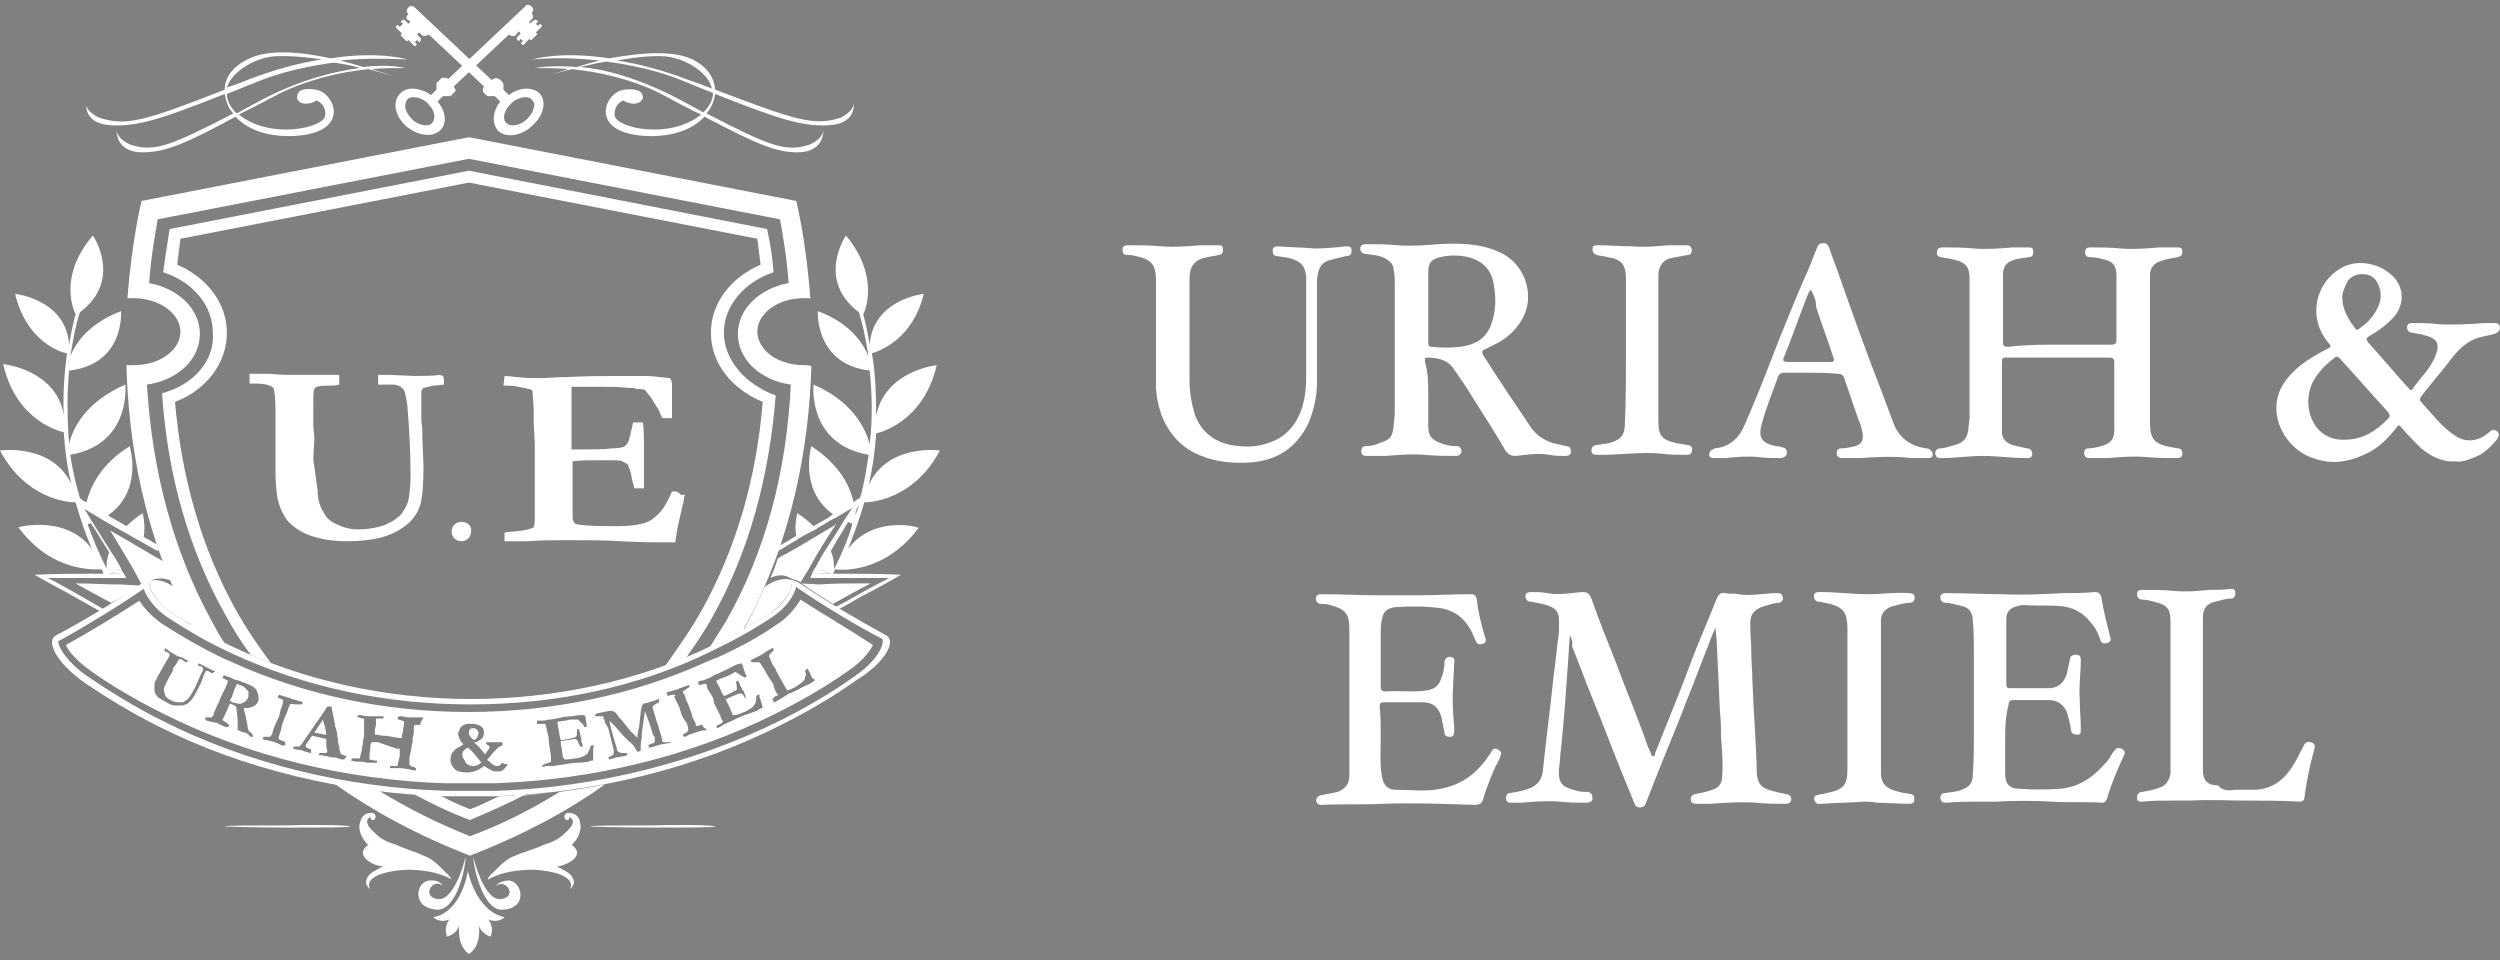 <?xml version="1.0" encoding="utf-8"?>
<!-- Generator: Adobe Illustrator 25.4.8, SVG Export Plug-In . SVG Version: 6.00 Build 0)  -->
<svg version="1.1" id="圖層_1" xmlns="http://www.w3.org/2000/svg" xmlns:xlink="http://www.w3.org/1999/xlink" x="0px" y="0px"
	 viewBox="0 0 231.4 88.9" style="enable-background:new 0 0 231.4 88.9;" xml:space="preserve">
<rect x="0" y="0" width="231.4" height="88.9" fill="#808080" stroke="none"/>
<style type="text/css">
	.st0{fill:#1C1C1B;}
	.st1{fill:#FFFFFF;}
	.st2{display:none;}
	.st3{display:inline;}
	.st4{clip-path:url(#SVGID_00000054945104820425745500000013614045362799567292_);}
	.st5{clip-path:url(#SVGID_00000145766317553548637310000010202137413921051321_);fill:#1C1C1B;}
	.st6{clip-path:url(#SVGID_00000124124356014583592000000006152871518728541076_);}
	.st7{clip-path:url(#SVGID_00000053527187530189430620000008466317313184550288_);fill:#1C1C1B;}
</style>
<g>
	<path class="st0" d="M37.7,73.5c0.1,0,0.2,0,0.2,0S37.8,73.5,37.7,73.5"/>
	<path class="st0" d="M63.8,60.7c-0.7,0.3-1.4,0.5-2.1,0.8C62.4,61.3,63.1,61,63.8,60.7"/>
	<path class="st1" d="M74.4,33.8c-2.4,0-4.3-1.4-4.3-3.1c0-1.7,1.9-3.1,4.3-3.1c0.2,0,0.4,0,0.6,0c-0.4-5.5-1.3-9-1.3-9l-30.3-5.9
		l-30.3,5.9c0,0-0.9,3.6-1.3,9c0.2,0,0.4,0,0.6,0c2.3,0,4.3,1.4,4.3,3.1c0,1.7-1.9,3.1-4.3,3.1c-0.3,0-0.5,0-0.7,0
		c0.2,7.2,1.6,15.9,6.1,24.2c1.1,0.7,2.3,1.3,3.5,1.9c-0.1-0.1-0.3-0.1-0.4-0.2c-0.5-0.7-0.9-1.5-1.3-2.2c-3.5-6.4-5.5-13.7-6-21.9
		c2.8-0.4,4.9-2.3,4.9-4.7c0-2.3-2-4.2-4.7-4.7c0.2-2.7,0.6-4.7,0.8-5.9l28.8-5.6l28.8,5.6c0.2,1.2,0.6,3.2,0.8,5.9
		c-2.7,0.5-4.7,2.4-4.7,4.7c0,2.4,2.1,4.3,4.9,4.7c-0.4,8.2-2.4,15.6-6,21.9c-0.5,0.8-1,1.6-1.5,2.4c-0.7,0.3-1.3,0.6-2,0.9
		c0.7-0.3,1.4-0.6,2-0.9l0,0c1-0.5,2.1-1,3.1-1.6c4.6-8.3,6.1-17.2,6.3-24.4C74.9,33.8,74.7,33.8,74.4,33.8"/>
	<path class="st0" d="M37.9,73.5c0.9,0.1,1.8,0.1,2.8,0.2C39.8,73.7,38.9,73.6,37.9,73.5"/>
	<path class="st0" d="M35.1,73.2L35.1,73.2c0.9,0.1,1.7,0.2,2.6,0.3C36.8,73.4,36,73.3,35.1,73.2"/>
	<path class="st1" d="M51.8,73.3c-1.9,0.2-3.7,0.4-5.6,0.5C48.1,73.6,50,73.5,51.8,73.3L51.8,73.3"/>
	<path class="st1" d="M51.8,73.3c-2.6,1.6-5.3,3-8.3,4.1c-3-1.2-5.8-2.6-8.4-4.2c-1.4-0.2-2.8-0.4-4.2-0.7c3.5,2.5,7.7,4.8,12.6,6.7
		c4.9-1.9,9-4.1,12.5-6.6C54.6,72.9,53.2,73.1,51.8,73.3"/>
	<path class="st1" d="M66.2,76.5c0,0.1-2.6,0.1-5.8,0.1s-5.8-0.1-5.8-0.1c0-0.1,2.6-0.1,5.8-0.1C63.6,76.3,66.2,76.4,66.2,76.5"/>
	<path class="st1" d="M32.4,76.5c0,0.1-2.6,0.1-5.8,0.1s-5.8-0.1-5.8-0.1c0-0.1,2.6-0.1,5.8-0.1C29.8,76.3,32.4,76.4,32.4,76.5"/>
	<path class="st1" d="M82,58.8c-2.2-1.2-5.8-3.3-7.8-4.7c-0.2-0.1-0.6-0.4-0.9-0.4c0.1,0.8-0.6,2.2-2.1,3.1c-1.7,1.1-3.5,2.1-5.4,3
		l0,0c-6.6,3.2-14.4,4.9-22.2,4.9l0,0c-7.8,0-15.5-1.7-22.2-4.9l0,0c-1.9-0.9-3.7-1.9-5.4-3c-1.5-1-2.3-2.3-2.2-3.1
		c-0.3,0-0.6,0.2-0.8,0.4c-2,1.4-5.5,3.5-7.8,4.7c-1,0.5,0,2.5,2.5,4.3c2.2,1.5,4.5,2.9,6.9,4.1c7.9,4,17.2,6.2,26.5,6.5
		c0.8,0,1.6,0,2.3,0c0.8,0,1.6,0,2.4,0c9.4-0.3,18.6-2.6,26.5-6.6c2.4-1.2,4.8-2.6,6.9-4.1C82,61.3,83,59.3,82,58.8 M79.1,62.6
		c-2.1,1.5-4.5,2.9-6.9,4.1c-7.9,3.9-17,6.2-26.3,6.5c-0.8,0-1.6,0-2.3,0l0,0c-0.7,0-1.5,0-2.3,0C32,72.9,22.9,70.7,15,66.7
		c-2.4-1.2-4.7-2.6-6.9-4.1c-1.9-1.3-2.7-2.7-2.7-3.2c0-0.1,0-0.1,0.1-0.1c2.2-1.2,5.8-3.4,7.8-4.8l0,0c0.3,0.9,1.2,2,2.3,2.7
		c1.7,1.1,3.5,2.2,5.5,3.1l0.4,0.2l0,0c6.7,3.1,14.2,4.7,22,4.7h0.1c7.8,0,15.4-1.6,22-4.8l0,0l0.4-0.2c1.9-0.9,3.7-1.9,5.5-3.1
		c1.2-0.8,2-1.9,2.2-2.8l0.1,0.1c2,1.4,5.6,3.6,7.8,4.7c0,0,0.1,0,0.1,0.1C81.8,59.9,81,61.3,79.1,62.6"/>
	<path class="st1" d="M44.4,70.4L44,69.9c-0.2-0.2-0.4-0.5-0.7-0.7c-0.2,0.1-0.3,0.2-0.4,0.3c-0.1,0.1-0.1,0.3-0.1,0.4
		s0,0.2,0.1,0.3c0.1,0.2,0.2,0.3,0.2,0.4c0.1,0.1,0.2,0.2,0.3,0.2c0.1,0.1,0.3,0.1,0.4,0.1c0.3,0,0.5-0.1,0.7-0.3
		C44.6,70.6,44.5,70.5,44.4,70.4C44.5,70.5,44.4,70.4,44.4,70.4"/>
	<path class="st1" d="M22.6,63.6c-0.1-0.1-0.2-0.1-0.4-0.2c-0.1,0-0.2-0.1-0.3-0.1v0.1l-0.2,0.4l-0.1,0.3l-0.1,0.3
		c0,0.1-0.1,0.2-0.2,0.4v0.1c0.1,0,0.2,0.1,0.2,0.1c0.4,0.1,0.7,0.2,0.9,0.1c0.2-0.1,0.4-0.2,0.5-0.4c0.1-0.1,0.1-0.3,0.1-0.4
		s0-0.2,0-0.3C22.8,63.8,22.7,63.7,22.6,63.6"/>
	<path class="st1" d="M43.9,68.5c0.1-0.1,0.2-0.1,0.3-0.3c0-0.1,0.1-0.2,0.1-0.3c0-0.1,0-0.2-0.1-0.3l-0.1-0.1
		c-0.1-0.1-0.2-0.1-0.3-0.1c-0.1,0-0.2,0-0.3,0.1s-0.1,0.2-0.1,0.3c0,0.1,0,0.2,0.1,0.3C43.5,68.2,43.7,68.4,43.9,68.5"/>
	<path class="st1" d="M29.9,66.6l-0.8,1.2c0.5,0.1,0.9,0.2,1,0.2h0.1c0-0.2-0.1-0.5-0.1-0.7C30,67,29.9,66.8,29.9,66.6"/>
	<path class="st1" d="M74.1,55.5c-0.5,0.8-1.2,1.7-2.2,2.3c-1.7,1.2-3.6,2.2-5.6,3.1L66,61l-0.7,0.3l0,0c-6.6,3-14.2,4.6-21.9,4.6
		h-0.1c-7.7,0-15.2-1.6-21.8-4.6l0,0l-0.9-0.4c-1.9-0.9-3.8-2-5.5-3.1c-0.9-0.6-1.7-1.4-2.2-2.2c-2,1.3-4.8,3-6.8,4.1
		c0.2,0.5,0.9,1.4,2.3,2.4c2.1,1.5,4.4,2.8,6.8,4c7.8,3.9,16.8,6.1,26,6.4c0.7,0,1.5,0,2.2,0l0,0c0.8,0,1.5,0,2.3,0
		c9.2-0.3,18.2-2.5,26-6.4c2.4-1.2,4.7-2.5,6.8-4c1.5-1,2.1-2,2.3-2.4C79,58.5,76.1,56.8,74.1,55.5 M18.7,63
		c-0.1,0.1-0.1,0.3-0.2,0.4L18.2,64c-0.2,0.4-0.4,0.7-0.5,0.8c-0.1,0.1-0.2,0.2-0.3,0.3c-0.1,0.1-0.3,0.1-0.5,0.2
		c-0.2,0-0.4,0-0.7,0c-0.2,0-0.5-0.1-0.8-0.3c-0.3-0.2-0.6-0.3-0.8-0.5s-0.3-0.4-0.3-0.6s0-0.4,0-0.6s0.2-0.4,0.3-0.7l0.8-1.4
		c0.2-0.3,0.3-0.5,0.3-0.6s-0.1-0.2-0.4-0.3l-0.1-0.1l0.1-0.2c0,0,0.1,0,0.1,0.1c0.1,0,0.2,0.1,0.3,0.2c0.3,0.2,0.4,0.2,0.5,0.3
		c0.2,0.1,0.3,0.2,0.5,0.2c0.2,0.1,0.3,0.1,0.4,0.2s0.2,0.1,0.3,0.1l0,0l-0.1,0.2l0,0c-0.1,0-0.3-0.1-0.4-0.2S16.7,61,16.6,61
		c0,0-0.1,0.1-0.2,0.3c0,0.1-0.1,0.1-0.1,0.2l-0.1,0.1L16,61.9v0.2l-0.3,0.5l-0.4,0.8c-0.1,0.2-0.2,0.4-0.1,0.6
		c0,0.1,0.1,0.3,0.1,0.4c0.1,0.2,0.3,0.3,0.5,0.4s0.4,0.2,0.6,0.2c0.1,0,0.2,0,0.4,0c0.1,0,0.2,0,0.3-0.1c0.1-0.1,0.2-0.1,0.3-0.2
		c0.1-0.1,0.2-0.3,0.4-0.6c0.3-0.5,0.5-1,0.8-1.7l0.1-0.2c0.1-0.1,0.1-0.2,0.1-0.3c0-0.1-0.1-0.2-0.2-0.2l-0.3-0.1l0,0l0.1-0.2
		l0.2,0.1l0.6,0.3c0.2,0.1,0.4,0.2,0.6,0.3h0.1c0,0.1,0,0.1-0.1,0.1c0,0,0,0-0.1,0.1c-0.1,0-0.2,0-0.3-0.1c-0.1-0.1-0.2-0.1-0.3-0.1
		c0,0-0.1,0-0.1,0.1c0,0,0,0.1-0.1,0.2c0,0.1-0.1,0.1-0.1,0.3C18.8,62.8,18.7,62.8,18.7,63C18.7,62.9,18.7,62.9,18.7,63 M23.9,64.9
		c-0.1,0.2-0.2,0.4-0.5,0.5c-0.2,0.1-0.5,0.2-0.8,0.1c0,0.1,0,0.1,0,0.2c0,0.2,0.1,0.3,0.1,0.4l0.2,1c0,0.3,0.1,0.4,0.1,0.5
		s0.1,0.1,0.2,0.2s0.1,0.1,0.2,0.2v0.1c0,0,0,0,0,0.1h-0.1h-0.1L23,68l-0.1-0.1c-0.1,0-0.1-0.1-0.3-0.1l-0.3-0.1c0,0-0.1,0-0.2-0.1
		c-0.1,0-0.1,0-0.1,0v-0.2c0-0.2,0-0.3,0-0.4c0-0.2,0-0.6-0.1-1.2c0-0.2,0-0.4-0.1-0.4c0-0.1-0.1-0.1-0.3-0.2c0,0-0.1,0-0.2-0.1
		c0,0.1-0.1,0.1-0.1,0.2L20.9,66l-0.3,0.6c0,0.1,0.1,0.1,0.2,0.2c0.2,0.1,0.3,0.2,0.4,0.3c0,0.1-0.1,0.2-0.1,0.2H21h-0.1
		c-0.5-0.2-0.7-0.3-0.8-0.4c-0.1,0-0.1,0-0.1,0l-0.5-0.1c-0.1,0-0.3-0.1-0.4-0.1L19,66.6c0-0.1,0-0.1,0-0.1v-0.1c0.1,0,0.2,0,0.3,0
		c0.1,0,0.2,0,0.3,0c0,0,0-0.1,0.1-0.1c0,0,0.1-0.1,0.1-0.3l0.3-0.7l0.2-0.4l0.1-0.3l0.1-0.2c0.1-0.2,0.2-0.4,0.3-0.6
		c0.2-0.4,0.3-0.7,0.3-0.8l-0.2-0.1c-0.2-0.1-0.3-0.1-0.3-0.2l0.1-0.2l0,0c0.1,0,0.2,0.1,0.3,0.1c0.1,0,0.2,0.1,0.3,0.1
		c0.2,0.1,0.2,0.1,0.2,0.1l0.2,0.1l0.4,0.1c0.3,0.1,0.5,0.2,0.8,0.3c0.5,0.2,0.8,0.4,0.9,0.7S24,64.6,23.9,64.9 M26.8,65.3
		c0,0.1-0.1,0.2-0.1,0.2c-0.1,0.4-0.2,0.6-0.3,0.8l-0.3,0.8L26,67.6l-0.2,0.6v0.1c0,0,0,0,0,0.1c0.1,0.1,0.2,0.1,0.4,0.2
		c0,0,0.1,0,0.2,0.1c0,0.1,0,0.1,0,0.2V69c0,0,0,0-0.1,0s-0.1,0-0.1,0s0,0-0.1,0c0,0-0.2-0.1-0.4-0.2l-0.6-0.2
		c-0.1,0-0.3-0.1-0.5-0.1s-0.3-0.1-0.3-0.1l0.1-0.2c0,0,0.1,0,0.2,0c0.2,0,0.3,0,0.4,0c0.1-0.1,0.1-0.1,0.2-0.3l0.1-0.4l0.3-0.7
		l0.1-0.2c0.2-0.4,0.2-0.6,0.2-0.6l0.1-0.4l0.1-0.2l0.1-0.4v-0.1v-0.1c-0.1-0.1-0.2-0.1-0.4-0.2c-0.1,0-0.1,0-0.1,0l0.1-0.3l1,0.3
		c0.1,0,0.2,0.1,0.2,0.1c0.1,0,0.4,0.1,0.7,0.2c0.2,0,0.3,0.1,0.3,0.1v0.1c0,0,0,0.1-0.1,0.1s-0.2,0-0.3,0c-0.1,0-0.2,0-0.3,0
		C26.9,65.1,26.8,65.2,26.8,65.3 M31.9,70.3L31.9,70.3c-0.2,0-0.4,0-0.6-0.1s-0.4-0.1-0.6-0.1S30.4,70,30.3,70l-0.6-0.1h-0.2
		c0-0.1,0-0.1,0.1-0.2H30c0.1,0,0.2,0,0.2,0s0,0,0.1-0.1v-0.1l-0.1-0.4v-0.7l-1.3-0.3c-0.1,0.1-0.2,0.3-0.5,0.7
		c-0.1,0.1-0.1,0.2-0.1,0.2c0,0.1,0,0.1,0,0.1c0,0.1,0.1,0.1,0.3,0.2c0,0,0.1,0,0.2,0.1c0,0.1,0,0.1,0,0.2c0,0,0,0,0,0.1
		c-0.1,0-0.5-0.1-1-0.3h-0.1c-0.2,0-0.3,0-0.5-0.1h-0.1l0.1-0.2c0,0,0.1,0,0.2,0c0.2,0,0.3,0,0.3,0s0.1-0.1,0.2-0.2l1.1-1.6l0.7-1
		l0.6-0.9c0.1,0,0.2,0,0.2,0h0.2v0.1L31,67c0,0.1,0,0.3,0.1,0.4c0,0.2,0.1,0.3,0.1,0.5c0,0.3,0.1,0.5,0.1,0.7c0,0.1,0,0.3,0.1,0.5
		c0,0.1,0,0.3,0.1,0.5c0,0.1,0,0.2,0.1,0.2c0,0,0.1,0.1,0.2,0.1S32,70,32.1,70C31.9,70.2,31.9,70.2,31.9,70.3 M38.9,67.1
		c-0.2,0-0.4,0-0.4,0c-0.1,0-0.1,0-0.2,0.1v0.1v0.1v0.1l0,0v0.1v0.1c0,0.1,0,0.2,0,0.2l-0.1,0.4v0.3L38.1,69c0,0.1,0,0.3-0.1,0.6
		l-0.1,0.5v0.4c0,0.1,0,0.2,0,0.3c0,0,0.1,0,0.1,0.1c0.2,0.1,0.4,0.1,0.5,0.2v0.2c-0.1,0-0.1,0-0.2,0c-0.1,0-0.2,0-0.4-0.1
		c-0.2,0-0.5-0.1-0.9-0.1c-0.2,0-0.4,0-0.8,0h-0.1c0-0.1,0-0.2,0-0.2h0.3h0.3h0.1c0-0.2,0.1-0.5,0.2-0.9v-0.3c0-0.1,0-0.3,0-0.4
		c-0.1,0-0.2,0-0.3,0L35,68.7l0,0l0,0c0,0,0,0-0.1,0s-0.1,0-0.2,0h-0.1c0,0-0.1,0-0.2,0l-0.1,0.2l0,0c0,0.1,0,0.1,0,0.1l-0.1,0.9
		v0.2c0,0.1,0,0.1,0,0.2l0,0l0.5,0.1c0,0,0,0,0.1,0h0.1c0,0.1,0,0.1,0,0.1v0.1c-0.1,0-0.2,0-0.2,0c-0.1,0-0.1,0-0.1,0s0,0-0.1,0H34
		c-0.1,0-0.3-0.1-0.5-0.1h-0.1c-0.1,0-0.2,0-0.2,0c-0.1,0-0.4,0-0.7-0.1c0-0.1,0-0.1,0.1-0.2h0.5c0.1,0,0.1,0,0.2,0l0.2-0.8l0,0
		c0-0.3,0.1-0.5,0.1-0.7v-0.1c0-0.1,0.1-0.3,0.1-0.7v-0.1v-0.3v-0.3v-0.1c0-0.1,0-0.3,0-0.5c0,0,0,0,0-0.1c0,0,0,0-0.1,0
		c0,0,0,0-0.1,0s-0.2-0.1-0.3-0.1l0,0c-0.1,0-0.1,0-0.1,0c0-0.1,0-0.1,0-0.1v-0.1c0,0,0.1,0,0.2,0c0.1,0,0.1,0,0.2,0
		c0.3,0.1,0.5,0.1,0.6,0.1s0.1,0,0.2,0c0.1,0,0.1,0,0.2,0c0.1,0,0.3,0,0.6,0c0,0,0.1,0,0.2,0c0.1,0,0.2,0,0.2,0v0.1v0.1h-0.6
		c-0.1,0-0.1,0-0.1,0.1v0.1v0.1v0.1V67l0,0c0,0,0,0,0,0.1l-0.1,0.4v0.1c0,0,0,0,0,0.1v0.1c0,0,0,0.1,0,0.2c0.1,0,0.1,0,0.2,0
		l0.5,0.1h0.3l0.6,0.1l0.6,0.1c0.1,0,0.2,0,0.3,0c0-0.1,0-0.3,0.1-0.6v-0.1l0.1-0.6v-0.2l0,0c-0.1-0.1-0.2-0.1-0.5-0.2
		c0,0-0.1,0-0.1-0.1s0-0.1,0.1-0.2c0.1,0,0.1,0,0.1,0h0.3c0.2,0.1,0.4,0.1,0.7,0.1c0.1,0,0.1,0,0.1,0h0.5h0.1c0.1,0,0.2,0,0.3,0
		s0.1,0,0.2,0C38.9,66.9,38.9,67,38.9,67.1 M46.9,70.9c-0.1,0.1-0.2,0.3-0.4,0.4c-0.1,0.1-0.2,0.1-0.5,0.1c-0.2,0-0.4,0-0.5-0.1
		c-0.2-0.1-0.4-0.2-0.7-0.4c-0.5,0.4-1,0.6-1.6,0.6c-0.5,0-0.9-0.1-1.1-0.3c-0.2-0.2-0.4-0.5-0.4-0.8c0-0.2,0-0.4,0.1-0.6
		s0.2-0.3,0.4-0.5c0.2-0.1,0.4-0.2,0.5-0.3c0.1,0,0.1-0.1,0.2-0.1c-0.2-0.2-0.3-0.3-0.3-0.4s-0.1-0.1-0.1-0.2s-0.1-0.2-0.1-0.3
		c0-0.2,0.1-0.4,0.2-0.6c0.1-0.2,0.3-0.3,0.6-0.4h0.1c0.1,0,0.2,0,0.4,0c0.3,0,0.6,0.1,0.8,0.2c0.2,0.2,0.3,0.3,0.3,0.6
		c0,0.1,0,0.2-0.1,0.4c0,0.1-0.1,0.2-0.3,0.3c-0.1,0.1-0.3,0.2-0.4,0.2h-0.1c0,0.1,0.2,0.2,0.3,0.3c0.1,0.1,0.1,0.1,0.2,0.2l0.4,0.5
		c0,0.1,0.1,0.1,0.1,0.1c0.1-0.1,0.2-0.3,0.3-0.4s0.1-0.2,0.1-0.3c0,0,0-0.1-0.1-0.1c0,0-0.1-0.1-0.2-0.1v-0.2c0.1,0,0.2,0,0.2,0
		c0.2,0,0.4,0,0.6,0h0.3h0.2c0,0,0.1,0,0.2,0v0.1v0.1V69c-0.2,0.1-0.3,0.1-0.4,0.2c-0.1,0.1-0.2,0.2-0.4,0.4
		c-0.1,0.1-0.3,0.4-0.6,0.7c0,0,0,0.1,0.1,0.1l0.1,0.1c0.1,0.1,0.2,0.2,0.4,0.3c0.1,0.1,0.2,0.1,0.3,0.1s0.1,0,0.1,0
		c0.1,0,0.2-0.1,0.3-0.2s0.1-0.1,0.1-0.1h0.1v0.1C47.1,70.7,47,70.8,46.9,70.9 M54.9,69.4V70v0.4c-0.2,0-0.3,0-0.4,0.1
		c-0.1,0-0.5,0.1-1.1,0.1c-0.4,0-0.9,0.1-1.5,0.2c-0.2,0-0.5,0.1-0.8,0.1c-0.1,0-0.2,0-0.3,0h-0.2L50.2,71v-0.2c0,0,0.1,0,0.3-0.1
		s0.4-0.1,0.5-0.2c0-0.1,0-0.2,0-0.2s0-0.1,0-0.2V70l-0.2-1.3v-0.3l-0.1-0.5l-0.1-0.4l-0.1-0.4c0,0,0,0,0-0.1h-0.1h-0.1
		c-0.1,0-0.3,0-0.4,0c0,0-0.1,0-0.2,0v-0.3c0.1,0,0.3,0,0.4,0c0.2,0,0.4,0,0.7-0.1c0.1,0,0.3,0,0.7-0.1c0.5-0.1,1-0.2,1.4-0.2
		l0.6-0.1c0.1,0,0.4,0,0.6,0c0,0,0.1,0.1,0.1,0.2l0.1,0.7v0.1c0,0,0,0,0,0.1h-0.1h-0.1c0,0-0.1-0.1-0.1-0.2l-0.2-0.2
		c-0.1-0.1-0.2-0.2-0.3-0.3c-0.1,0-0.1,0-0.2,0c0,0-0.1,0-0.2,0c-0.2,0-0.5,0-0.7,0.1c-0.3,0-0.5,0.1-0.8,0.1c0,0.1,0,0.3,0.1,0.7
		l0.1,0.6l0.1,0.4c0.1,0,0.1,0,0.2,0c0.4-0.1,0.7-0.1,0.9-0.2c0.2,0,0.3-0.1,0.3-0.1s0.1-0.1,0.1-0.2s0-0.2,0-0.5l0,0h0.2
		c0,0.2,0.1,0.3,0.1,0.4c0,0.2,0.1,0.4,0.1,0.4c0,0.1,0,0.1,0,0.2s0,0.2,0.1,0.3c0,0.1,0,0.2,0.1,0.3l0,0l0,0h-0.1h-0.2
		c0,0,0-0.1-0.1-0.2c-0.1-0.2-0.1-0.3-0.2-0.4c0,0-0.1-0.1-0.2-0.1c0,0-0.2,0-0.5,0.1c-0.4,0-0.6,0.1-0.8,0.1c0,0.1,0,0.1,0,0.1
		c0,0.3,0.1,0.5,0.1,0.7l0.1,0.7c0,0,0,0,0.1,0.1c0,0,0,0.1,0.1,0.1s0.4,0,0.9-0.1c0.3,0,0.6-0.1,0.8-0.2c0.1-0.1,0.3-0.1,0.4-0.3
		c0.1-0.2,0.2-0.4,0.3-0.7c0.1,0,0.1,0,0.2,0H55C54.9,69.2,54.9,69.2,54.9,69.4L54.9,69.4z M61.9,68.8c-0.3,0-0.5,0.1-0.7,0.1
		c-0.3,0.1-0.7,0.2-1,0.3h-0.1L60,69c0.1-0.1,0.2-0.1,0.4-0.2c0.1,0,0.2-0.1,0.2-0.1s0-0.2,0-0.4c0-0.1,0-0.1-0.1-0.2
		c-0.1-0.2-0.2-0.5-0.3-0.9l-0.4-1.1c-0.1-0.2-0.1-0.3-0.1-0.3l-0.3,2.1c0,0,0,0.1,0,0.2s0,0.2,0,0.2c-0.1,0.4-0.1,0.8-0.1,1
		c0,0.1,0,0.1,0,0.2L59,69.6l-0.3-0.5c-0.1-0.1-0.2-0.3-0.5-0.5c-0.1-0.1-0.2-0.2-0.3-0.3l-0.1-0.1l-0.1-0.1l0,0l-0.8-0.9L56.7,67
		l-0.3-0.3l0.1,0.5l0.3,1.1l0.3,1c0,0.2,0.1,0.3,0.2,0.3c0.1,0.1,0.2,0.1,0.5,0.1H58l0.1,0.2c-0.1,0-0.3,0.1-0.4,0.1
		c-0.2,0-0.4,0.1-0.6,0.1c-0.1,0-0.3,0.1-0.7,0.2l-0.1-0.2c0.3-0.1,0.4-0.2,0.5-0.3c0-0.1,0-0.2,0-0.4l-0.3-1.2l-0.2-0.8L56,66.9
		c0-0.1,0-0.1,0-0.1c-0.1-0.3-0.2-0.5-0.2-0.5c-0.1,0-0.2,0-0.5,0c-0.1,0-0.1,0-0.2,0c0-0.1,0-0.1,0-0.1v-0.1c0.1,0,0.2-0.1,0.3-0.1
		l1-0.2h0.1h0.2c0,0,0.1,0.1,0.2,0.1c0.1,0.1,0.3,0.3,0.4,0.5l0.1,0.1l0.1,0.1l0.8,1c0,0,0,0.1,0.1,0.1c0.1,0.1,0.1,0.1,0.2,0.2
		c0.1,0.1,0.1,0.1,0.2,0.2c0.1,0.1,0.1,0.1,0.2,0.2c0-0.1,0-0.1,0-0.2c0-0.2,0.1-0.4,0.1-0.6c0.1-0.3,0.1-0.8,0.2-1.5
		c0-0.1,0-0.3,0.1-0.5c0-0.2,0.1-0.3,0.1-0.3s0.1,0,0.1-0.1h0.1c0.1,0,0.3-0.1,0.4-0.1c0.2-0.1,0.4-0.1,0.6-0.2
		c0.1,0,0.2-0.1,0.2-0.1s0,0,0.1,0v0.1v0.1c0,0,0,0,0,0.1c-0.2,0.1-0.4,0.2-0.5,0.3c-0.1,0.1-0.1,0.1-0.1,0.2l0,0l0.3,1
		c0,0.1,0.2,0.5,0.4,1.3c0.1,0.2,0.1,0.4,0.2,0.7v0.1c0,0,0,0.1,0.1,0.1c0,0,0.2,0,0.7,0v0.1v0.1C62.3,68.7,62.1,68.7,61.9,68.8
		 M65.4,67.6C65.3,67.6,65.3,67.6,65.4,67.6c-0.1,0-0.1,0-0.2,0c0,0-0.2,0-0.5,0.1l-0.6,0.2c-0.1,0-0.3,0.1-0.5,0.2
		c-0.1,0.1-0.2,0.1-0.3,0.1L63.2,68c0,0,0.1-0.1,0.2-0.1c0.1-0.1,0.2-0.2,0.3-0.2c0-0.1,0-0.2,0-0.3L63.6,67l-0.4-0.6l-0.1-0.2
		c-0.1-0.4-0.2-0.6-0.2-0.7l-0.2-0.4l-0.1-0.2l-0.2-0.4l0.1-0.1c0,0,0-0.1-0.1-0.1s-0.3,0-0.5,0.1h-0.1l-0.1-0.3l1-0.3
		c0.1,0,0.2-0.1,0.2-0.1c0.1,0,0.3-0.1,0.6-0.2c0.2-0.1,0.3-0.1,0.3-0.1v0.1v0.1c-0.1,0.1-0.2,0.1-0.3,0.2s-0.2,0.1-0.3,0.2
		c0,0.1,0,0.1,0.1,0.2c0,0.1,0.1,0.2,0.1,0.2c0.1,0.4,0.2,0.6,0.3,0.8L64,66l0.1,0.4l0.3,0.6v0.1c0,0,0,0,0,0.1c0.1,0,0.3,0,0.4-0.1
		c0,0,0.1,0,0.2,0c0,0.1,0.1,0.1,0.1,0.2C65.4,67.5,65.4,67.5,65.4,67.6L65.4,67.6 M70.2,65.7c-0.1,0.1-0.5,0.2-1,0.4
		c-0.4,0.1-0.8,0.3-1.4,0.6c-0.3,0.1-0.6,0.3-0.9,0.4l-0.1,0.1l-0.4,0.2l-0.1-0.2c0,0,0.1-0.1,0.2-0.1c0.2-0.1,0.4-0.2,0.4-0.3
		c0-0.1,0-0.1-0.1-0.2c0,0,0-0.1-0.1-0.2v-0.1l-0.6-1.2L66,64.6l-0.3-0.5l-0.2-0.3l-0.1-0.4c0,0,0,0,0-0.1h-0.1h-0.1
		c-0.1,0-0.3,0.1-0.4,0.1h-0.1l-0.1-0.3c0.1,0,0.2-0.1,0.3-0.1c0.2,0,0.4-0.1,0.6-0.2c0.1,0,0.3-0.1,0.6-0.3
		c0.5-0.2,0.9-0.4,1.3-0.6l0.6-0.3c0.1-0.1,0.3-0.1,0.6-0.2c0.1,0,0.1,0.1,0.1,0.1l0.3,0.9l0.1,0.1c0,0,0,0,0,0.1L69,62.7h-0.1
		c0,0-0.1-0.1-0.2-0.1l-0.3-0.2c-0.1-0.1-0.2-0.1-0.3-0.2c-0.1,0-0.1,0-0.2,0.1c0,0-0.1,0-0.2,0.1c-0.2,0.1-0.4,0.2-0.7,0.3
		c-0.3,0.1-0.5,0.2-0.7,0.3c0,0.1,0.1,0.3,0.3,0.6l0.2,0.5l0.2,0.3c0.1,0,0.1,0,0.1,0c0.4-0.2,0.7-0.3,0.8-0.4
		c0.2-0.1,0.3-0.1,0.3-0.2c0,0,0-0.1,0-0.2s0-0.2-0.1-0.5l0,0l0.2-0.1c0.1,0.2,0.2,0.3,0.2,0.4c0.1,0.2,0.2,0.4,0.2,0.4
		c0,0.1,0,0.1,0.1,0.1c0,0.1,0.1,0.1,0.1,0.3c0.1,0.1,0.1,0.2,0.1,0.3v0.1v0.1c0,0-0.1-0.1-0.1-0.2c-0.1-0.2-0.2-0.3-0.3-0.3
		c0,0-0.1,0-0.2,0s-0.2,0.1-0.5,0.2s-0.6,0.3-0.7,0.3c0,0.1,0,0.1,0,0.1c0.1,0.2,0.2,0.4,0.3,0.6l0.3,0.7c0,0.1,0.1,0.1,0.2,0.1
		s0.4-0.1,0.9-0.3c0.3-0.1,0.5-0.3,0.7-0.4c0.1-0.1,0.2-0.2,0.3-0.4c0.1-0.2,0.1-0.4,0.1-0.7c0.1,0,0.1-0.1,0.2-0.1h0.1
		c0,0.1,0,0.1,0,0.1v0.1l0.2,0.6l0.1,0.4C70.4,65.6,70.3,65.6,70.2,65.7 M75.4,63L75.4,63l-0.3,0.2c0,0-0.1,0.1-0.4,0.2
		c0,0-0.2,0.1-0.6,0.3c-0.4,0.2-0.7,0.4-1.1,0.5l-0.6,0.4c-0.2,0.1-0.5,0.3-0.7,0.4l0,0c0,0,0,0-0.1,0c0,0,0,0,0-0.1
		s-0.1-0.1-0.1-0.2c0.1-0.1,0.1-0.1,0.2-0.2s0.2-0.1,0.2-0.1c0.1,0,0.1-0.1,0.1-0.1c0-0.1,0-0.1-0.1-0.1l-0.2-0.4l-0.1-0.4l-0.1-0.2
		l-0.2-0.3l-0.2-0.3l-0.4-0.7l-0.2-0.3l0,0c-0.1-0.2-0.2-0.3-0.2-0.3s-0.1,0-0.2,0H70c-0.1,0-0.1,0-0.2,0s-0.1,0-0.2,0l-0.1-0.1
		c0,0,0,0,0-0.1l0,0c0,0,0.2-0.1,0.6-0.3l0.4-0.2l0.3-0.2c0.1-0.1,0.3-0.2,0.5-0.3c0.1,0,0.1-0.1,0.1-0.1h0.1c0,0,0.1,0,0.1,0.1v0.1
		c0,0,0,0.1-0.1,0.1l-0.3,0.3c0,0,0,0,0,0.1l0,0v0.1l0.1,0.2l0,0l0,0c0,0,0,0.1,0.1,0.2v0.1c0,0,0.1,0.1,0.1,0.2
		c0.1,0.1,0.1,0.2,0.2,0.3c0.1,0.1,0.1,0.2,0.2,0.4c0,0,0.1,0.1,0.1,0.2l0.8,1.4c0,0.1,0.1,0.1,0.1,0.1l0.3-0.1l0.2-0.1l0.2-0.1
		c0.3-0.2,0.6-0.4,0.7-0.5s0.2-0.2,0.2-0.3c0-0.1,0-0.2,0.1-0.3c0-0.1,0-0.2-0.1-0.4l0.1-0.1c0,0,0.1-0.1,0.2-0.1V62
		c0.1,0.1,0.2,0.4,0.4,0.8C75.4,62.8,75.4,62.9,75.4,63L75.4,63"/>
	<path class="st1" d="M46.4,84.2c2.5,0,2-2.6,0.7-2.7c-0.9,0-1.2,0.5-1.2,0.5c0.9-0.7,2,0.9,0.6,1.2c-1.7,0.4-2.7-3.9-2.7-3.9
		C43.8,80.2,44.7,84.2,46.4,84.2 M40.5,84.2c1.8,0,2.6-3.9,2.6-4.9c0,0-1,4.3-2.7,3.9c-1.4-0.3-0.3-2,0.6-1.2c0,0-0.3-0.6-1.2-0.5
		C38.5,81.5,38,84.1,40.5,84.2 M40.1,84.9c0,0,0.6,0.6,1.5,0.2c0,0-0.6,0.7-0.2,1.6c0,0,1-0.3,1.1-1.1c0,0.4-0.2,1.9,0.9,2.7l0,0
		c1.1-0.7,1-2.3,0.9-2.7c0.2,0.8,1.1,1.1,1.1,1.1c0.4-0.9-0.2-1.6-0.2-1.6c0.9,0.4,1.5-0.2,1.5-0.2c-2.7-0.6-3.4-4.3-3.4-4.3
		S42.8,84.4,40.1,84.9"/>
	<path class="st1" d="M40.7,34.7c-0.7,0.1-1.5,0.1-2.3,0.1L36,34.7h-1v0.9h0.2h1.2c0.3,0,0.6,0.1,0.9,0.4c0.2,0.2,0.2,0.5,0.3,0.9
		l0.1,0.6c0.2,2.4,0.3,4.5,0.3,6.4c0,1.1-0.1,1.9-0.2,2.4c-0.1,0.4-0.3,0.8-0.6,1.2c-0.1,0.2-0.4,0.4-0.8,0.7
		c-0.4,0.2-0.7,0.4-1.1,0.5c-0.7,0.2-1.4,0.3-2.2,0.3c-0.7,0-1.4-0.2-2-0.5c-0.5-0.2-0.9-0.6-1.1-1c-0.4-0.6-0.6-1.3-0.6-2.1
		L29,42.5l0.1-2l-0.1-1v-1.1V38c0-0.2,0-0.4,0-0.6c0-0.8,0-1.3,0.1-1.4c0.1-0.2,0.5-0.3,0.9-0.3c0.5,0,1,0,1.4-0.1v-0.1v-0.7v-0.1
		c-0.2,0-0.5,0-1,0s-1.1,0-1.7,0s-1.3,0-1.9,0c-0.2,0-0.8,0-1.9-0.1c-0.5,0-0.9,0-1.3,0c-0.2,0-0.3,0-0.5,0v0.9c0.1,0,0.3,0,0.5,0
		c1,0,1.5,0.2,1.7,0.4c0.1,0.2,0.2,0.9,0.2,2.2v5.6c0,1.1,0.1,1.9,0.2,2.5c0.2,0.8,0.5,1.5,1,2.1c0.5,0.5,1.2,1,2.1,1.3
		s2,0.5,3.3,0.5c1.1,0,2.1-0.1,3-0.3c0.8-0.2,1.5-0.5,2.1-0.9s1-0.8,1.3-1.3c0.2-0.3,0.4-0.7,0.5-1.3c0.1-0.5,0.2-1.6,0.2-3.2
		l-0.1-2.4c0-0.6,0-1.2-0.1-1.7c0-0.2,0-0.3,0-0.5s0-0.4,0-0.6c0-0.5,0-0.8,0-1c0-0.3,0-0.5,0-0.6c0-0.2,0.1-0.3,0.2-0.4
		c0.1,0,0.4-0.1,0.9-0.2c0.3,0,0.7-0.1,1-0.1c0-0.1,0-0.2,0-0.3s0-0.3-0.1-0.5L40.7,34.7z"/>
	<path class="st1" d="M62.2,45.5c-0.4,0.9-0.8,1.7-1.4,2.2c-0.4,0.4-0.9,0.7-1.5,0.8c-0.8,0.2-1.8,0.2-2.9,0.2
		c-1.7,0-2.8-0.1-3.1-0.2c-0.2-0.1-0.3-0.3-0.3-0.6v-2.5c0-0.6,0-1.4,0-2.3v-0.4c0.6-0.1,1.6-0.1,2.8-0.1c1.1,0,1.7,0,1.8,0.1
		c0.2,0.1,0.4,0.2,0.5,0.3c0.1,0.2,0.3,0.6,0.4,1.4c0.1,0.4,0.2,0.6,0.2,0.8h0.9v-0.3c0-0.2,0-0.6,0-1c0-0.5,0-0.8,0-1
		c0-0.1,0-0.3,0-0.6c0-0.2,0-0.8,0-1.6c0-0.4,0-0.9-0.1-1.6h-0.7h-0.2c-0.2,1-0.4,1.6-0.4,1.7c-0.1,0.2-0.2,0.4-0.4,0.5
		c-0.1,0.1-0.5,0.2-1.2,0.2c-0.6,0.1-1.7,0.1-3.2,0.1c-0.1,0-0.3,0-0.5,0v-1.5v-2c0-1.3,0-2.1,0-2.3c0.8,0,1.7,0,2.7,0
		c0.9,0,1.7,0,2.5,0.1c0.4,0,0.7,0,0.8,0.1c0.3,0,0.6,0,0.8,0.1c0.3,0.4,0.6,0.7,0.8,1.1L61,38c0.1,0.3,0.2,0.5,0.3,0.7
		c0.2,0,0.4,0,0.4,0h0.5c0-0.1,0-0.2,0-0.2V38v-2.4c0-0.3-0.1-0.5-0.2-0.6c-1-0.1-1.7-0.2-2.2-0.2h-2.3c-1.5,0-3.2,0-5,0.1
		c-1.2,0-2,0.1-2.3,0.1c-0.9,0-1.6,0-2.3-0.1c-0.3,0-0.8-0.1-1.2-0.1l-0.1,0.9c0.2,0,0.4,0,0.5,0c0.4,0,0.9,0.1,1.4,0.2
		c0.2,0,0.3,0.1,0.4,0.1c0.2,0,0.3,0.1,0.4,0.2c0,0.1,0,0.2,0,0.2l0.1,1.5v1.3l0.1,1.9v1.3v4.4v0.4c0,0.3,0,0.5,0,0.7
		c0,0.3,0,0.6-0.1,0.9c-0.3,0.2-0.9,0.3-1.8,0.4c-0.5,0-0.8,0.1-0.9,0.1v0.8h1.5h0.5c1.4-0.1,2.7-0.1,3.7-0.1c2,0,3.7,0,5.1,0.1
		c2,0.1,3.2,0.1,3.7,0.1c0.3,0,0.7,0,1.3,0l0.2-1.3l0.5-2.2l0.1-0.4c0-0.1,0-0.3,0.1-0.5c-0.2,0-0.3,0-0.4,0
		C62.7,45.4,62.5,45.5,62.2,45.5"/>
	<path class="st1" d="M42.7,48.3c-0.5,0-0.9,0.4-0.9,0.9s0.4,0.9,0.9,0.9s0.9-0.4,0.9-0.9C43.7,48.7,43.3,48.3,42.7,48.3"/>
	<path class="st1" d="M49.9,8.6C49.2,8,48,8.1,47.1,8.8l-0.5-0.5V7.9V7.8c0-0.1-0.1-0.1-0.1-0.2l-0.2-0.2l-0.1-0.1c0,0,0,0-0.1,0
		c-0.1-0.1-0.2-0.1-0.4,0l-0.2,0.1l-7.1-6.7c-0.2-0.2-0.5-0.2-0.6,0c-0.2,0.2-0.2,0.4,0,0.6c-0.1,0.1-0.3,0.4-0.1,0.5L38,2l-0.2,0.2
		l-0.3-0.3c-0.1-0.1-0.2-0.1-0.3,0L37.1,2c0,0,0,0.1,0.1,0.1l0.1,0.1L37,2.5l-0.1-0.1c-0.1-0.1-0.2-0.1-0.2,0
		c-0.1,0.1-0.1,0.1,0,0.2l0.5,0.5l-0.1,0.1v0.1l0.5,0.5h0.1l0.1-0.1l0.5,0.5c0.1,0.1,0.2,0.1,0.2,0c0.1-0.1,0.1-0.1,0-0.2l-0.1-0.1
		l0.2-0.2l0.1,0.1l0.1,0.1c0,0,0.1,0,0.1-0.1c0.1-0.1,0.1-0.2,0-0.3l-0.3-0.3L38.8,3l0.3,0.3c0.1,0.1,0.4,0,0.6-0.1L44.8,8l-0.1,0.2
		c0,0.1,0,0.2,0,0.3l0,0l0.1,0.1L45,8.8c0.1,0.1,0.1,0.1,0.2,0.1h0.1h0.5l0.5,0.5c-0.7,0.9-0.8,2-0.2,2.7c0.7,0.7,2.2,0.5,3.2-0.5
		C50.4,10.6,50.6,9.3,49.9,8.6 M49.4,10c-0.1,0.4-0.3,0.7-0.6,1c-0.4,0.4-0.9,0.6-1.3,0.6c-0.2,0-0.4,0-0.6-0.2
		c-0.4-0.3-0.3-1,0.2-1.6c0.1-0.1,0.1-0.1,0.2-0.2c0.1-0.1,0.1-0.1,0.2-0.2C47.8,9.2,48.2,9,48.6,9c0.2,0,0.4,0,0.6,0.2
		C49.5,9.5,49.5,9.8,49.4,10"/>
	<path class="st1" d="M37.5,11.6c1,0.9,2.4,1.2,3.2,0.5c0.7-0.6,0.6-1.8-0.2-2.7L41,8.9h0.5h0.1c0.1,0,0.1,0,0.2-0.1L42,8.6l0.1-0.1
		l0,0c0.1-0.1,0.1-0.2,0-0.3L42,8l5.1-4.8c0.1,0.1,0.4,0.2,0.6,0.1L48,2.9l0.2,0.2l-0.3,0.3c-0.1,0.1-0.1,0.2,0,0.3L48,3.8
		c0,0,0.1,0,0.1-0.1l0.1-0.1l0.2,0.2l-0.1,0.1c-0.1,0.1-0.1,0.1,0,0.2c0.1,0.1,0.2,0.1,0.2,0L49,3.6l0.1,0.1h0.1l0.5-0.5V3.1L49.6,3
		l0.5-0.5c0.1-0.1,0.1-0.1,0-0.2s-0.2-0.1-0.2,0l-0.1,0.1l-0.2-0.2l0.1-0.1L49.8,2c0,0,0-0.1-0.1-0.1c-0.1-0.1-0.2-0.1-0.3,0L49,2.2
		V2l0.3-0.3c0.1-0.1,0-0.4-0.1-0.5c0.2-0.2,0.2-0.4,0-0.6s-0.5-0.2-0.6,0l-7.1,6.7l-0.2-0.1c-0.1,0-0.2,0-0.4,0l0,0l-0.2,0.2
		l-0.2,0.2c-0.1,0-0.1,0.1-0.1,0.2v0.1v0.4l-0.5,0.5c-1-0.7-2.2-0.8-2.8-0.2C36.3,9.3,36.5,10.6,37.5,11.6 M37.7,9.2
		C37.9,9,38.1,9,38.3,9c0.3,0,0.7,0.1,1.1,0.4c0.1,0.1,0.2,0.1,0.2,0.2c0.1,0.1,0.1,0.1,0.2,0.2c0.5,0.6,0.5,1.2,0.2,1.6
		c-0.2,0.2-0.4,0.2-0.6,0.2c-0.4,0-0.9-0.2-1.3-0.6c-0.3-0.3-0.5-0.7-0.6-1C37.5,9.8,37.5,9.5,37.7,9.2"/>
	<path class="st1" d="M41.8,81.4c-1.2-0.7-2.8-0.9-4.2-0.9c-1.8,0.1-3.8,0.6-3.4,1.7v0.1c-0.1-0.2-0.4-0.4-0.3-0.8
		c0.1-0.4,0.4-0.7,0.8-0.9c0.2-0.1,0.5-0.3,0.8-0.4c-0.4,0-1-0.2-1.4-0.5c-0.3-0.2-0.6-0.6-0.5-0.9s0.3-0.5,0.5-0.6
		c-0.1-0.1-0.2-0.1-0.2-0.2c-0.2-0.2-0.4-0.5-0.5-0.8s-0.2-0.6-0.1-1c0.1-0.4,0.3-0.8,0.7-0.9c0.2-0.1,0.6-0.1,0.7,0.1
		c0.1,0.1,0.1,0.5-0.2,0.5s-0.2-0.4,0-0.2c-0.4-0.2-0.6,0.3-0.5,0.5c0.1,0.4,0.5,0.7,0.8,1c0.5,0.5,1.2,0.8,1.9,1
		c0.8,0.4,1.7,0.6,2.5,1c0.6,0.2,1.1,0.6,1.5,1c0.2,0.2,0.4,0.4,0.6,0.6c0.1,0.1,0.2,0.1,0.2,0.2C41.7,81.2,41.8,81.4,41.8,81.4
		L41.8,81.4"/>
	<path class="st1" d="M45.2,81.4c1.2-0.7,2.8-0.9,4.2-0.9c1.8,0.1,3.8,0.6,3.4,1.7v0.1c0.1-0.2,0.4-0.4,0.3-0.8
		c-0.1-0.4-0.4-0.7-0.8-0.9c-0.2-0.1-0.5-0.3-0.8-0.4c0.4,0,0.9-0.2,1.4-0.5c0.3-0.2,0.6-0.6,0.5-0.9s-0.3-0.5-0.5-0.6
		c0.1-0.1,0.2-0.1,0.2-0.2c0.2-0.2,0.4-0.5,0.5-0.8s0.2-0.6,0.1-1c0-0.4-0.3-0.8-0.7-0.9c-0.2-0.1-0.6-0.1-0.7,0.1
		c-0.1,0.1-0.1,0.5,0.2,0.5s0.2-0.4,0-0.2c0.4-0.2,0.6,0.3,0.5,0.5c-0.1,0.4-0.5,0.7-0.8,1c-0.5,0.5-1.2,0.8-1.9,1
		c-0.8,0.4-1.7,0.6-2.6,1c-0.6,0.2-1.1,0.6-1.5,1c-0.2,0.2-0.4,0.4-0.6,0.6c-0.1,0.1-0.2,0.1-0.2,0.2C45.2,81.2,45.1,81.4,45.2,81.4
		C45.1,81.4,45.2,81.4,45.2,81.4"/>
	<path class="st1" d="M79,9.5c0.1,0.8-1.2,1.4-1.2,1.4c-2.5,0.8-4.2,0.2-11.6-2.6c-0.1-1.1-0.7-2.1-2.1-2.8
		c-1.9-0.9-4.9-0.6-7.7-0.1c-4.6-0.7-7.1,0.1-7.1,0.1c2.3-0.2,4.3-0.1,6.2,0.1C54.7,5.8,54,6,53.4,6.2c-2.5-0.2-3.9,0.1-3.9,0.1
		c1.1,0,2.1,0,3.1,0.1c-1.3,0.4-2.1,0.7-2.1,0.7c0.8-0.3,1.6-0.5,2.4-0.7c5.2,0.5,8.5,2.4,8.5,2.4c1.3,0.7,2.4,1.3,3.5,1.8
		c-3,2.4-7.9,1.2-8,0.1s0.8-1.4,0.8-1.4s0.4,0.3,1,0.3s0.8-0.5,0.8-0.5c0.1-1.1-1.7-0.8-1.7-0.8c-1.9,0.2-3.5,4.2,2.4,4.3
		c2.3,0,4-0.7,5-1.8c4.6,2.4,6.5,3.3,8.6,3.3c2.6,0,2.4-2.1,2.4-2.1c0,0.9-1.3,1.4-1.3,1.4c-2.2,0.7-3.7,0.1-9.5-2.9
		c0.5-0.6,0.7-1.2,0.8-1.8c5.8,2.3,8,3,10.4,2.9C79.4,11.5,79,9.5,79,9.5 M61.2,5.2c1.8,0,4.3,1.3,4.7,3C65.3,8,64.7,7.7,64,7.5
		c-2.6-1-4.9-1.6-6.9-1.9C59.8,5.1,61.2,5.2,61.2,5.2 M65.1,10.4c-0.7-0.4-1.5-0.8-2.4-1.3c-3.7-1.9-6.7-2.7-9-2.9
		c0.9-0.2,1.7-0.4,2.4-0.5c3.9,0.5,6.4,1.5,6.4,1.5c1.3,0.5,2.4,1,3.5,1.4C66,9.2,65.7,9.8,65.1,10.4"/>
	<path class="st1" d="M37.7,5.5c0,0-2.6-0.8-7.1-0.1c-2.7-0.6-5.8-0.9-7.7,0.1c-1.4,0.7-2.1,1.7-2.1,2.8c-7.4,2.9-9.1,3.4-11.6,2.6
		c0,0-1.4-0.6-1.2-1.4c0,0-0.4,2,2.4,2.1c2.4,0.1,4.6-0.6,10.4-2.9c0.1,0.6,0.3,1.3,0.8,1.8c-5.8,3-7.3,3.6-9.5,2.9
		c0,0-1.3-0.5-1.3-1.4c0,0-0.2,2.1,2.4,2.1c2.1,0,4-0.8,8.6-3.3c1,1.1,2.7,1.8,5,1.8c5.9-0.1,4.2-4.1,2.4-4.3c0,0-1.8-0.4-1.7,0.8
		c0,0,0.1,0.5,0.8,0.5c0.6,0,1-0.3,1-0.3s0.9,0.3,0.8,1.4s-5,2.3-8-0.1c1-0.5,2.2-1.1,3.5-1.8c0,0,3.4-1.9,8.5-2.4
		c0.8,0.2,1.5,0.4,2.4,0.7c0,0-0.8-0.3-2.1-0.7c1-0.1,2-0.1,3.1-0.1c0,0-1.4-0.4-3.9-0.1C33,6,32.3,5.8,31.5,5.6
		C33.4,5.4,35.5,5.4,37.7,5.5 M25.7,5.2c0,0,1.4-0.1,4.1,0.3c-2,0.3-4.3,0.9-6.9,1.9c-0.7,0.3-1.3,0.5-1.9,0.7
		C21.5,6.5,23.9,5.2,25.7,5.2 M33.3,6.3c-2.3,0.3-5.3,1-9,2.9c-0.9,0.5-1.7,0.9-2.4,1.3C21.3,9.9,21,9.3,21,8.7
		c1-0.4,2.2-0.9,3.5-1.4c0,0,2.5-1,6.4-1.5C31.6,5.9,32.4,6,33.3,6.3"/>
	<path class="st1" d="M15,36.4c0.5,7.6,2.5,14.5,5.8,20.4c0.7,1.3,1.5,2.6,2.4,3.8c0.6,0.3,1.3,0.5,1.9,0.8c-1.2-1.6-2.3-3.2-3.3-5
		c-3.1-5.6-5-12.1-5.6-19.2c2.9-1.1,4.8-3.6,4.8-6.4c0-2.7-1.8-5.1-4.6-6.3c0.1-0.8,0.2-1.6,0.3-2.4l26.7-5.2l26.7,5.2
		c0.1,0.8,0.2,1.6,0.3,2.4c-2.8,1.2-4.6,3.6-4.6,6.3c0,2.8,1.9,5.2,4.8,6.4C70,44.4,68.1,50.8,65,56.4c-1,1.8-2.2,3.5-3.4,5.2
		c0.6-0.2,1.3-0.5,1.9-0.7c0.9-1.3,1.8-2.6,2.5-3.9c3.3-5.9,5.2-12.8,5.8-20.4c-2.8-1-4.8-3.3-4.8-5.8s1.9-4.7,4.6-5.6
		c-0.1-1.4-0.3-2.7-0.6-4l-27.6-5.4l-27.7,5.4c-0.2,1.3-0.4,2.6-0.6,4c2.8,0.9,4.6,3.1,4.6,5.6C19.9,33.3,18,35.6,15,36.4"/>
	<path class="st1" d="M46.2,73.7c-0.9,0.4-1.8,0.9-2.7,1.2c-1-0.4-1.9-0.8-2.8-1.3c-0.9,0-1.7-0.1-2.6-0.2c1.7,0.9,3.5,1.8,5.4,2.5
		c1.9-0.8,3.7-1.6,5.4-2.5C48,73.6,47.1,73.7,46.2,73.7"/>
	<g class="st2">
		<g class="st3">
			<g>
				<defs>
					<rect id="SVGID_1_" x="14.7" y="15.4" width="57.6" height="61"/>
				</defs>
				<clipPath id="SVGID_00000159443130364332694420000011347956747612848263_">
					<use xlink:href="#SVGID_1_"  style="overflow:visible;"/>
				</clipPath>
				<g style="clip-path:url(#SVGID_00000159443130364332694420000011347956747612848263_);">
					<g>
						<g>
							<defs>
								<rect id="SVGID_00000018220116017986758700000011440344524381663899_" x="37.2" y="73.5" width="12.4" height="3"/>
							</defs>
							<clipPath id="SVGID_00000168810180715570157180000014777304145529268155_">
								<use xlink:href="#SVGID_00000018220116017986758700000011440344524381663899_"  style="overflow:visible;"/>
							</clipPath>
							<path style="clip-path:url(#SVGID_00000168810180715570157180000014777304145529268155_);fill:#1C1C1B;" d="M46.2,73.7
								c-0.9,0.4-1.8,0.9-2.7,1.2c-1-0.4-1.9-0.8-2.8-1.3c-1.2,0-2.3-0.1-3.5-0.2c2,1.1,4,2.1,6.2,3c2.2-0.9,4.2-1.9,6.2-3
								C48.5,73.6,47.4,73.7,46.2,73.7"/>
						</g>
					</g>
				</g>
			</g>
		</g>
		<g class="st3">
			<g>
				<defs>
					<rect id="SVGID_00000110458264877344232200000001829853118552163757_" x="14.7" y="15.4" width="57.6" height="61"/>
				</defs>
				<clipPath id="SVGID_00000052825014623488256240000005267616716676687793_">
					<use xlink:href="#SVGID_00000110458264877344232200000001829853118552163757_"  style="overflow:visible;"/>
				</clipPath>
				<g style="clip-path:url(#SVGID_00000052825014623488256240000005267616716676687793_);">
					<g>
						<g>
							<defs>
								<rect id="SVGID_00000045587323088711271500000003439668012308078246_" x="14.7" y="15.4" width="57.6" height="46.1"/>
							</defs>
							<clipPath id="SVGID_00000103944942268496220370000013230709163126980243_">
								<use xlink:href="#SVGID_00000045587323088711271500000003439668012308078246_"  style="overflow:visible;"/>
							</clipPath>
							<path style="clip-path:url(#SVGID_00000103944942268496220370000013230709163126980243_);fill:#1C1C1B;" d="M14.7,36.2
								C15.2,44,17.2,51,20.5,57c0.6,1.2,1.3,2.3,2.1,3.3c0.8,0.4,1.7,0.7,2.6,1c-1.2-1.6-2.3-3.3-3.3-5c-3.1-5.6-5-12.1-5.6-19.2
								c2.9-1.1,4.8-3.6,4.8-6.4c0-2.7-1.8-5.1-4.6-6.3c0.1-0.8,0.2-1.6,0.3-2.4l26.7-5.2L70.2,22c0.1,0.8,0.2,1.6,0.3,2.4
								c-2.8,1.2-4.6,3.6-4.6,6.3c0,2.8,1.9,5.2,4.8,6.4c-0.6,7.2-2.5,13.6-5.6,19.2c-1,1.8-2.2,3.5-3.4,5.2c0.9-0.3,1.7-0.7,2.5-1
								c0.8-1.1,1.5-2.3,2.2-3.5c3.4-6,5.3-13.1,5.8-20.8c-2.9-0.7-4.9-2.8-4.9-5.4c0-2.5,1.9-4.6,4.7-5.3c-0.2-1.9-0.4-3.4-0.6-4.5
								l-28-5.5l-28,5.5c-0.2,1.1-0.4,2.6-0.6,4.5c2.8,0.8,4.7,2.9,4.7,5.3C19.5,33.3,17.6,35.4,14.7,36.2"/>
						</g>
					</g>
				</g>
			</g>
		</g>
	</g>
	<path class="st1" d="M76.8,53.1c-0.3-0.1-0.6-0.3-0.9-0.4c-0.1,0.1-0.2,0.3-0.3,0.4C76.1,53.1,76.4,53.1,76.8,53.1"/>
	<path class="st1" d="M79.3,47.7c0.1-0.3,0.2-0.6,0.3-0.9c-0.1,0.2-0.2,0.3-0.3,0.5C79.3,47.4,79.3,47.6,79.3,47.7"/>
	<path class="st0" d="M80.1,45.9C80,46,79.9,46,79.8,46.1c-0.1,0.2-0.1,0.4-0.2,0.6C79.7,46.5,79.9,46.2,80.1,45.9"/>
	<path class="st1" d="M78.5,50.8c0.6-1.5,1.1-2.9,1.5-4.3c0.7,0,4.6-0.3,7-4.8c0,0-4.8-0.7-6.6,3.2c0.4-1.7,0.6-3.3,0.7-4.8
		c0.2,0,4.4-1,5.6-6.3c0,0-4.8,0.5-5.6,4.7c0-2.2-0.1-4.2-0.4-5.8c0.7-0.2,3.8-1.3,4.8-5.5c0,0-4.7,0.5-5,4.7
		c-0.2-1.2-0.4-2.1-0.6-2.8c0.3-0.6,1.4-3.7-1.6-7.3c0,0-2.8,4.1,1.2,7.1c0.3,0.9,0.6,2.3,0.9,4.1c-0.5-1.2-1.7-3.1-4.7-4.2
		c0,0-0.3,4.9,4.8,5.5c0.2,2,0.3,4.3,0,6.8c-0.4-1.4-1.5-3.9-5.2-5.5c0,0-0.6,5.5,5.1,6.5c-0.2,1.3-0.4,2.7-0.8,4
		c-0.2,0.1-0.4,0.2-0.6,0.4c-0.3-1.5-1.3-3.5-3.9-5.2c0,0-1.2,4,2,6.3c-0.1,0.1-0.3,0.2-0.4,0.3c-0.5,0.3-0.9,0.5-1.4,0.8
		c-0.4-0.4-0.9-0.8-1.5-1.2c0,0-0.3,1-0.1,2.1c-0.5,0.3-1,0.6-1.5,0.9c-0.1,0.2-0.1,0.3-0.2,0.5c0.1,0,0.1-0.1,0.2-0.1
		c0.5-0.3,1-0.6,1.5-0.9c0.6-0.4,1.2-0.7,1.8-1c0.4-0.3,0.9-0.5,1.3-0.8c0.2-0.1,0.4-0.2,0.6-0.3c0.5-0.3,1-0.6,1.5-0.9
		c-0.3,0.4-0.5,0.8-0.8,1.2c-0.5,0.9-1,1.6-1.5,2.4c-0.4,0.6-0.8,1.3-1.1,1.9c-0.1,0.1-0.2,0.3-0.3,0.5L75,53.5h0.6
		c0.4,0,0.7,0,1.1,0c0.1,0,0.3,0,0.4,0c0.8,0,1.6,0,2.3,0c1,0,2,0,2.9,0c-0.6,0.3-1.3,0.7-1.9,1c-1.1,0.6-2.1,1.2-3.1,1.7
		c0.1,0.1,0.2,0.1,0.3,0.2c1-0.5,1.9-1.1,2.9-1.6s2-1.1,2.9-1.6c-2-0.1-4.1-0.1-6.3-0.1c0.1-0.1,0.1-0.3,0.2-0.4
		c0.7,0.1,4.6,0.3,7.7-3.8C85.3,48.8,80.9,47.6,78.5,50.8 M79.5,46.8c-0.1,0.3-0.2,0.6-0.3,0.9c0-0.1,0-0.3,0-0.4
		C79.3,47.1,79.4,46.9,79.5,46.8 M75.7,53.1c0.1-0.1,0.2-0.3,0.3-0.4c0.3,0.2,0.6,0.3,0.9,0.4C76.4,53.1,76.1,53.1,75.7,53.1
		 M77.2,52.7c0-0.4,0-1-0.3-1.7c0.5-0.9,1.1-1.8,1.6-2.7c0.1,0.1,0.3,0.1,0.4,0.2C78.5,49.9,77.9,51.3,77.2,52.7"/>
	<path class="st1" d="M11,52.7c-0.2,0.1-0.5,0.3-0.8,0.4c0.4,0,0.7,0,1.1,0C11.2,53,11.1,52.8,11,52.7"/>
	<path class="st1" d="M14.7,50.5c-0.5-0.3-1-0.6-1.4-0.8c0.2-1.2-0.1-2.2-0.1-2.2c-0.6,0.4-1.1,0.8-1.5,1.2c-0.5-0.3-1-0.6-1.4-0.8
		c-0.1-0.1-0.2-0.1-0.3-0.2c3.3-2.3,2-6.4,2-6.4C9.3,43,8.4,45,8,46.5c-0.2-0.1-0.4-0.2-0.6-0.4c-0.4-1.3-0.7-2.7-0.9-4
		c5.7-1,5.1-6.5,5.1-6.5c-3.7,1.6-4.9,4.1-5.2,5.5c-0.2-2.5-0.2-4.9,0-6.8c5.2-0.6,4.8-5.5,4.8-5.5C8.3,29.9,7,31.7,6.5,33
		c0.3-1.8,0.6-3.3,0.9-4.1c4-3,1.2-7.1,1.2-7.1c-3.1,3.6-1.9,6.7-1.6,7.3c-0.2,0.7-0.4,1.6-0.6,2.8c-0.3-4.2-5-4.7-5-4.7
		c1,4.3,4.1,5.4,4.8,5.5c-0.2,1.6-0.4,3.5-0.3,5.7c-0.7-4.2-5.6-4.7-5.6-4.7C1.5,39.1,5.8,40,5.9,40c0.1,1.5,0.3,3.2,0.7,4.8
		C4.8,41,0,41.7,0,41.7c2.4,4.5,6.3,4.8,7,4.8c0.4,1.4,0.9,2.9,1.5,4.3c-2.4-3.2-6.8-2-6.8-2c3.1,4.2,7,3.9,7.7,3.9
		c0.1,0.1,0.1,0.3,0.2,0.4c-2.2,0-4.4,0-6.4,0.1c1,0.6,2,1.1,2.9,1.6c1.1,0.6,2.1,1.2,3.2,1.8c0.1-0.1,0.2-0.1,0.3-0.2
		c-1-0.6-2.1-1.2-3.3-1.9c-0.6-0.3-1.2-0.7-1.9-1c0.9,0,1.8,0,2.7,0c0.8,0,1.7,0,2.6,0c0.1,0,0.3,0,0.4,0c0.3,0,0.7,0,1,0h0.6
		L11.4,53c-0.1-0.1-0.2-0.3-0.2-0.4c-0.3-0.6-0.7-1.2-1.1-1.8c-0.5-0.8-1-1.6-1.5-2.4c-0.3-0.4-0.5-0.9-0.8-1.3
		c0.5,0.3,1,0.6,1.5,0.9c0.2,0.1,0.3,0.2,0.5,0.3c0.5,0.3,0.9,0.5,1.4,0.8c0.6,0.3,1.2,0.7,1.8,1c0.5,0.3,0.9,0.5,1.4,0.8
		c0.1,0,0.2,0.1,0.2,0.1C14.8,50.8,14.7,50.7,14.7,50.5 M11,52.7c0.1,0.1,0.2,0.3,0.2,0.4c-0.4,0-0.7,0-1.1,0
		C10.5,53,10.8,52.8,11,52.7 M8.4,48.4c0.6,0.9,1.1,1.8,1.7,2.7c-0.2,0.7-0.3,1.2-0.2,1.6c-0.7-1.4-1.3-2.8-1.8-4.2
		C8.2,48.5,8.3,48.5,8.4,48.4"/>
	<path class="st1" d="M61.7,61.5c0.7-0.2,1.3-0.5,2-0.8C63.1,61,62.4,61.3,61.7,61.5"/>
	<path class="st1" d="M74.2,54L74.2,54c0.8,0.6,1.8,1.2,2.9,1.9c1.1-0.6,2.1-1.2,3.3-1.8c0.1,0,0.1-0.1,0.2-0.1c-0.3,0-0.7,0-1,0
		c-1.2,0-2.4,0-3.8,0.1L74.2,54z"/>
	<path class="st1" d="M73.3,53.6L73.3,53.6c0.3,0,0.6,0.2,0.8,0.3l0.8-1.3c0.7-1.3,1.5-2.6,2.5-4.1c0,0-0.1,0-0.1,0.1
		c-1.4,0.8-2.8,1.7-4.6,2.7c-0.3,0.1-0.5,0.3-0.7,0.4c-0.2,0.6-0.4,1.2-0.7,1.8C71.9,53.2,72.6,53.1,73.3,53.6"/>
	<path class="st1" d="M61.7,61.5c0.1-0.1,0.2-0.3,0.3-0.4C61.9,61.2,61.8,61.4,61.7,61.5L61.7,61.5"/>
	<path class="st1" d="M23.4,60.7c0.6,0.2,1.2,0.5,1.7,0.7c-0.1-0.1-0.2-0.3-0.3-0.4c0.1,0.1,0.2,0.3,0.3,0.4
		C24.5,61.2,24,60.9,23.4,60.7"/>
	<path class="st1" d="M13.1,54.1c0.2-0.1,0.4-0.3,0.8-0.3l0,0c0.6-0.4,1.4-0.3,2.1,0c-0.2-0.6-0.5-1.2-0.7-1.7
		c-0.3-0.2-0.6-0.4-1-0.6c-1.5-0.9-2.9-1.7-4.1-2.4c0.8,1.3,1.5,2.5,2.1,3.5L13.1,54.1z"/>
	<path class="st1" d="M12.9,54.2l-1.7-0.1c-1.5,0-2.8-0.1-4-0.1H7c1.2,0.7,2.2,1.2,3.3,1.8C11.3,55.3,12.2,54.7,12.9,54.2"/>
	<path class="st1" d="M68.9,58.2c-0.6,0.3-1.2,0.6-1.7,0.9C67.8,58.8,68.3,58.5,68.9,58.2"/>
	<path class="st1" d="M71.2,56.8c1.5-1,2.2-2.3,2.1-3.1c-0.8-0.3-1.8,0.1-2.5,0.6c-0.6,1.3-1.2,2.6-1.9,3.9
		C69.7,57.7,70.5,57.3,71.2,56.8"/>
	<path class="st1" d="M16,56.8c1.4,0.9,2.9,1.7,4.4,2.5c-0.9-0.4-1.7-0.9-2.5-1.4c-0.6-1.2-1.2-2.3-1.7-3.5
		c-0.7-0.5-1.6-0.9-2.4-0.6C13.8,54.6,14.6,55.9,16,56.8"/>
	<path class="st1" d="M145.3,58.8c0,0.5-0.1,1.1-0.1,1.6c-0.2,2.9-0.4,5.9-0.7,8.8c-0.1,0.7-0.1,1.3-0.2,2c-0.1,1.5,0.5,1.7,1.7,2
		c0.3,0.1,0.6,0.1,0.9,0.1c0.3,0,0.5,0.2,0.5,0.6c0,0.3-0.3,0.4-0.6,0.4c-0.8,0-1.6,0-2.4-0.1c-1.2-0.1-2.4,0-3.6,0.1
		c-0.3,0-0.7,0-1,0c-0.2,0-0.4-0.1-0.4-0.4s0.1-0.5,0.4-0.5c0.6-0.1,1.2-0.2,1.7-0.4c0.8-0.3,1.2-0.8,1.3-1.6c0.3-2.9,0.7-5.9,1-8.8
		c0.2-1.4,0.3-2.7,0.5-4.1c0-0.4,0-0.7,0-1.1c0-0.7-0.3-1.1-0.9-1.3c-0.5-0.2-1.1-0.3-1.7-0.4c-0.3,0-0.5-0.2-0.5-0.5
		s0.2-0.4,0.5-0.4c0.5,0,1,0,1.5,0.1c1.1,0.2,2.1,0,3.2-0.1c0.5,0,0.7,0.1,0.9,0.6c0.7,2,1.5,4,2.3,6c0.8,2.2,1.7,4.3,2.5,6.5
		c0.2,0.6,0.4,1.2,0.7,1.8c0,0.1,0.1,0.3,0.2,0.3c0.2,0,0.2-0.2,0.2-0.3c1.2-3,2.4-5.9,3.5-8.9c0.7-1.8,1.5-3.6,2.2-5.4
		c0.2-0.4,0.4-0.6,0.8-0.5c0.4,0.1,0.8,0,1.2,0.1c1.2,0.2,2.4-0.1,3.6-0.1c0.2,0,0.4,0,0.5,0.3s-0.1,0.6-0.4,0.6
		c-0.4,0-0.9,0.2-1.3,0.3c-0.9,0.3-1.3,0.7-1.3,1.6c0,0.9,0.1,1.8,0.1,2.7c0,0.9,0.1,1.7,0.1,2.6c0.1,2.6,0.3,5.2,0.4,7.9
		c0,0.1,0,0.2,0,0.3c0,1.6,0.6,1.8,1.8,2.1c0.3,0.1,0.6,0.1,0.9,0.2c0.3,0,0.5,0.2,0.5,0.5s-0.3,0.4-0.5,0.4c-0.9,0-1.9,0-2.8-0.1
		c-1.4-0.1-2.8,0-4.2,0.1c-0.4,0-0.9,0-1.3,0c-0.3,0-0.5-0.1-0.5-0.4s0.1-0.4,0.4-0.5c0.5-0.1,1.1-0.2,1.6-0.4
		c0.6-0.2,0.9-0.6,0.9-1.2c0.1-1.2,0-2.4-0.1-3.6c0-0.8,0-1.6-0.1-2.4c-0.1-2.2-0.2-4.4-0.3-6.5c0-0.4-0.1-0.8-0.1-1.3
		c-0.3,0.6-0.5,1.1-0.7,1.7c-0.7,1.7-1.3,3.4-2,5.1c-0.9,2.4-1.9,4.7-2.8,7c-0.3,0.8-0.6,1.5-0.9,2.3c-0.1,0.2-0.1,0.4-0.4,0.5
		c-0.3,0.1-0.6,0-0.7-0.3c-0.3-0.7-0.6-1.5-0.9-2.2c-1-2.4-1.9-4.9-2.9-7.3c-0.7-1.7-1.3-3.4-2-5.1
		C145.6,59.5,145.5,59.1,145.3,58.8L145.3,58.8"/>
	<path class="st1" d="M190.7,31.9c1.6,0,3.2,0,4.7,0c0.4,0,0.5-0.1,0.5-0.5c0-2,0-4,0-5.9c0-0.9-0.3-1.3-1.2-1.5
		c-0.4-0.1-0.8-0.2-1.3-0.2c-0.3,0-0.4-0.2-0.4-0.5s0.2-0.4,0.5-0.4c0.9,0,1.9,0,2.8,0.1c1.2,0.1,2.4,0,3.6-0.1c0.6,0,1.1,0,1.7,0
		c0.3,0,0.4,0.1,0.4,0.4s-0.1,0.4-0.4,0.5c-0.6,0.1-1.2,0.2-1.7,0.4c-0.6,0.2-0.9,0.7-0.9,1.3c0,0.5,0,1,0,1.5c0,4,0,8,0,12
		c0,1.7,0.4,2.1,2,2.4c0.2,0,0.4,0.1,0.6,0.1c0.3,0,0.4,0.2,0.4,0.5s-0.2,0.4-0.5,0.4c-1,0-1.9,0-2.9-0.1c-1.2-0.1-2.3,0-3.5,0.1
		c-0.6,0-1.1,0-1.7,0c-0.3,0-0.4-0.1-0.5-0.4c0-0.3,0.1-0.5,0.4-0.5c0.4,0,0.8-0.1,1.2-0.2c0.9-0.3,1.2-0.6,1.2-1.6
		c0-1.8,0-3.6,0-5.4c0-0.2,0-0.5,0-0.7c0-0.4-0.1-0.5-0.5-0.5c-0.8,0-1.7,0-2.5,0c-2.3,0-4.6,0-6.9,0c-0.5,0-0.5,0-0.5,0.6
		c0,1.9,0,3.9,0,5.8c0,0.2,0,0.3,0,0.5c0,0.6,0.4,1,1,1.2c0.4,0.1,0.9,0.2,1.3,0.3c0.3,0,0.5,0.2,0.5,0.5c0,0.4-0.3,0.4-0.5,0.4
		c-1.4,0-2.7-0.2-4.1-0.2c-1.3,0-2.5,0.2-3.8,0.2c-0.2,0-0.4,0-0.5-0.2c-0.2-0.3,0-0.7,0.4-0.7s0.9-0.2,1.3-0.3
		c0.8-0.2,1.2-0.6,1.3-1.5c0-0.3,0.1-0.7,0.1-1c0-3.9,0-7.9,0-11.8c0-0.4,0-0.8,0-1.2c0-1.2-0.6-1.5-1.6-1.7c-0.3-0.1-0.7-0.1-1-0.2
		c-0.3,0-0.5-0.2-0.4-0.5c0-0.3,0.2-0.4,0.5-0.4c1,0,1.9,0,2.9,0.1c1.2,0.1,2.4,0,3.6-0.1c0.5,0,1,0,1.5,0c0.3,0,0.4,0.1,0.4,0.4
		s-0.1,0.5-0.4,0.5c-0.5,0.1-1,0.1-1.5,0.3c-0.6,0.2-0.9,0.6-0.9,1.3c0,2.1,0,4.2,0,6.3c0,0.4,0.2,0.4,0.5,0.4
		C187.6,31.9,189.1,31.9,190.7,31.9"/>
	<path class="st1" d="M132.2,36.6c0,1,0,1.9,0,2.9c0,0.8,0.3,1.2,1.1,1.5c0.5,0.2,1,0.3,1.5,0.3c0.2,0,0.3,0,0.4,0.2
		c0.2,0.3,0,0.7-0.4,0.7c-1,0-1.9,0-2.9-0.1c-1.2-0.1-2.4,0-3.6,0.1c-0.6,0-1.2,0-1.8,0c-0.3,0-0.5-0.1-0.5-0.4
		c0-0.3,0.1-0.5,0.4-0.5c0.4,0,0.9-0.1,1.3-0.3c1-0.3,1.2-0.6,1.3-1.6c0-0.4,0.1-0.8,0.1-1.2c0-4,0-8,0-12c0-0.4,0-0.8-0.1-1.2
		c0-0.5-0.3-0.8-0.8-1.1c-0.6-0.3-1.2-0.3-1.8-0.4c-0.2,0-0.4-0.1-0.5-0.4c0-0.3,0.1-0.5,0.5-0.5c1,0,1.9,0,2.9,0.1
		c1.3,0.1,2.6,0,3.8-0.1c1.9-0.1,3.8-0.1,5.6,0.7c2.6,1.1,3.6,4.4,1.9,6.7c-0.7,1-1.6,1.6-2.7,2.1c-0.1,0.1-0.2,0.1-0.4,0.2
		c-0.3,0.1-0.4,0.3-0.2,0.6c1.4,2.2,2.8,4.3,4.3,6.5c0.5,0.8,1.2,1.3,2.1,1.6c0.4,0.1,0.9,0.2,1.3,0.3c0.3,0,0.4,0.2,0.4,0.5
		s-0.2,0.4-0.5,0.4c-0.5,0-1,0-1.5-0.1c-1.1-0.2-2.1,0-3.1,0.1c-0.4,0-0.6-0.1-0.9-0.4c-0.9-1.6-1.9-3.1-2.9-4.7
		c-0.6-1-1.2-1.9-1.9-2.9c-0.6-0.9-1.5-1.1-2.5-1.1c-0.3,0-0.2,0.2-0.2,0.4C132.2,34.5,132.2,35.6,132.2,36.6L132.2,36.6z
		 M132.2,28.4L132.2,28.4c0,1.1,0,2.2,0,3.3c0,0.2,0,0.4,0.3,0.4c0.9,0.1,1.8,0.1,2.7,0c1.3-0.2,2.3-0.7,2.8-2s0.5-2.7,0.2-4.1
		c-0.3-1.2-1.1-1.9-2.3-2.2c-0.9-0.2-1.7-0.2-2.6,0c-0.8,0.2-1.1,0.5-1.1,1.4C132.2,26.4,132.2,27.4,132.2,28.4"/>
	<path class="st1" d="M227.3,42.7c-1.3,0.1-2.3-0.5-3.2-1.2c-0.6-0.6-1.2-1.2-1.8-1.9c-0.2-0.3-0.3-0.3-0.5,0
		c-0.7,0.9-1.5,1.7-2.4,2.2c-1.7,0.9-3.4,1.3-5.3,0.6c-1.9-0.6-3.4-2.6-3.4-4.6c0-1.6,0.8-2.7,1.9-3.7c0.8-0.7,1.8-1.3,2.8-1.8
		c0.4-0.2,0.4-0.2,0.1-0.6c-2-2.4-1.1-5.6,1.2-6.9c1.6-0.9,3.8-0.4,5,1c0.8,1,0.8,2.3,0,3.4c-0.7,0.8-1.5,1.4-2.4,1.9
		c-0.3,0.2-0.3,0.3-0.1,0.6c1.3,1.4,2.5,2.9,3.8,4.3c0.1,0.1,0.2,0.2,0.3,0c0.7-1,1.6-1.8,2.1-3s0.2-1.7-1.1-2
		c-0.3-0.1-0.6-0.1-1-0.2c-0.3,0-0.5-0.2-0.5-0.5c0-0.4,0.3-0.4,0.6-0.4c0.7,0,1.5,0,2.2,0.1c1.5,0.1,3,0,4.4-0.1c0.3,0,0.5,0,0.8,0
		s0.5,0,0.6,0.4c0,0.3-0.2,0.5-0.5,0.6c-0.4,0.1-0.8,0.2-1.3,0.3c-1.2,0.3-2,1.1-2.7,2c-0.9,1.2-1.9,2.3-2.8,3.5
		c-0.1,0.2-0.2,0.3,0,0.5c1,1.1,1.9,2.3,3.1,3.1c1,0.7,2.2,0.6,3.2-0.3c0.2-0.2,0.4-0.3,0.7-0.1s0.2,0.5,0,0.8
		c-0.6,0.7-1.2,1.3-2,1.6C228.4,42.6,227.8,42.8,227.3,42.7 M217,40.7c1.7,0,2.9-0.8,4-1.9c0.3-0.3,0.2-0.4,0-0.7
		c-0.6-0.7-1.2-1.3-1.8-2c-0.9-1-1.7-1.9-2.6-2.9c-0.1-0.1-0.3-0.3-0.5-0.1c-0.9,0.7-1.6,1.4-2.1,2.4C213,37.8,214.2,40.8,217,40.7
		 M216.8,27.5c0,1.2,0.6,2.1,1.2,2.9c0.1,0.2,0.3,0.1,0.4,0c0.4-0.3,0.8-0.6,1.1-1c0.7-0.9,1.1-1.8,0.7-2.9c-0.2-0.6-0.6-1-1.2-1.1
		c-0.7-0.1-1.3,0.1-1.7,0.6C217,26.6,216.8,27.1,216.8,27.5"/>
	<path class="st1" d="M185.6,68.5c0,1.1,0,2.2,0,3.2c0,0.8,0.4,1.3,1.2,1.3c1.3,0.1,2.7,0.1,4,0c1.8-0.2,3.1-1.2,4.2-2.5
		c0.3-0.3,0.4-0.7,0.7-1c0.2-0.3,0.4-0.3,0.7-0.2c0.3,0.2,0.3,0.4,0.2,0.6c-0.6,1.3-1.2,2.7-1.6,4.1c-0.1,0.2-0.2,0.3-0.4,0.3
		c-1.6-0.1-3.1,0-4.7-0.1c-1.7-0.1-3.4-0.1-5.1,0c-0.6,0-1.2,0-1.7,0c-1,0-1.9,0-2.9,0.1c-0.3,0-0.5,0-0.6-0.4
		c0-0.4,0.2-0.5,0.5-0.5c0.5-0.1,1-0.1,1.5-0.3c0.7-0.3,1-0.6,1-1.4c0.1-1.2,0.1-2.4,0.1-3.6c0-2.6,0-5.1,0-7.7c0-1,0-2-0.1-3
		c0-0.7-0.4-1.2-1-1.3c-0.5-0.1-1-0.3-1.5-0.3c-0.3,0-0.5-0.2-0.5-0.5s0.2-0.4,0.5-0.4c1.8,0,3.6,0.1,5.3,0.1c1.8,0.1,3.6,0,5.5-0.1
		c1,0,2,0,3-0.1c0.3,0,0.5,0.1,0.6,0.5c0.2,1.2,0.5,2.4,0.8,3.6c0.1,0.2,0.1,0.5-0.2,0.6s-0.6,0.1-0.7-0.3c-0.2-0.6-0.5-1.2-0.9-1.6
		c-0.7-0.9-1.6-1.4-2.8-1.5c-1.1-0.1-2.2,0-3.3-0.1c-0.2,0-0.4,0-0.6,0.1c-0.7,0.1-1.1,0.5-1.1,1.2c0,2,0,4.1,0,6.1
		c0,0.2,0.1,0.3,0.3,0.3c1.2,0,2.4,0,3.6,0c0.8,0,1.4-0.4,1.7-1.3c0.1-0.5,0.2-0.9,0.3-1.4c0-0.3,0.3-0.4,0.6-0.4s0.4,0.2,0.4,0.5
		c0,1.2-0.2,2.4-0.1,3.6c0,0.9,0.1,1.9,0.1,2.8c0,0.3,0,0.5-0.3,0.5s-0.6-0.1-0.6-0.4c-0.1-0.6-0.2-1.1-0.4-1.7
		c-0.3-0.7-0.9-1.1-1.6-1.1c-1.1,0-2.3,0-3.4,0c-0.3,0-0.4,0.2-0.4,0.5C185.6,66.4,185.6,67.5,185.6,68.5L185.6,68.5z"/>
	<path class="st1" d="M127.8,68.4c0,1-0.1,2.2,0.1,3.4c0.1,0.8,0.5,1.3,1.3,1.3c1.4,0,2.8,0.2,4.2-0.1c2-0.4,3.4-1.5,4.5-3.2
		c0.1-0.1,0.1-0.2,0.2-0.3c0.1-0.2,0.3-0.3,0.6-0.1c0.2,0.1,0.3,0.3,0.2,0.5c-0.1,0.4-0.3,0.7-0.5,1.1c-0.4,0.9-0.8,1.9-1.1,2.9
		c-0.1,0.4-0.3,0.6-0.8,0.6c-2.9-0.1-5.8-0.2-8.6-0.1c-1.8,0.1-3.7,0-5.5,0.1c-0.2,0-0.4,0-0.5-0.2c-0.2-0.3,0-0.6,0.4-0.7
		c0.5-0.1,1-0.2,1.5-0.3c0.8-0.3,1.1-0.8,1.1-1.6c0-0.2,0-0.4,0-0.6c0-4.2,0-8.4,0-12.7c0-1.6-0.3-2-1.8-2.4
		c-0.3-0.1-0.6-0.1-0.8-0.1c-0.3,0-0.5-0.2-0.5-0.5s0.2-0.4,0.5-0.4c1.8,0,3.5,0.1,5.3,0.1c1.2,0,2.4,0,3.6,0c0.1,0,0.2,0,0.2,0
		c1.6,0,3.1-0.1,4.7-0.1c0.4,0,0.5,0.1,0.6,0.5c0.1,1.1,0.4,2.2,0.7,3.3c0.1,0.3,0.3,0.7-0.2,0.8c-0.4,0.1-0.5,0-0.7-0.5
		c-0.6-1.5-1.5-2.5-3.1-2.8c-1.4-0.2-2.8-0.2-4.3-0.1c-0.7,0.1-1.1,0.4-1.2,1.2c-0.1,0.4-0.1,0.8-0.1,1.2c0,1.6,0,3.2,0,4.9
		c0,0.4,0.1,0.5,0.5,0.5c1.3-0.1,2.5,0.1,3.8-0.1c0.7-0.1,1.1-0.5,1.3-1.1c0.2-0.5,0.3-1,0.3-1.5c0-0.3,0.2-0.5,0.5-0.5
		s0.5,0.2,0.4,0.5c0,0.8-0.1,1.5-0.1,2.3c-0.1,1.2,0,2.5,0.1,3.7c0,0.1,0,0.3,0,0.4c0,0.3-0.1,0.5-0.4,0.5c-0.3,0-0.5-0.1-0.5-0.4
		c-0.1-0.5-0.2-1-0.3-1.5c-0.3-0.9-0.8-1.3-1.8-1.3c-1.2,0-2.3,0-3.5,0c-0.3,0-0.4,0.1-0.4,0.4C127.8,66.2,127.8,67.2,127.8,68.4"/>
	<path class="st1" d="M107,30.8c0-1.6,0-3.2,0-4.8c0-1.5-0.4-2-1.9-2.3c-0.3-0.1-0.6-0.1-0.8-0.1c-0.3,0-0.4-0.2-0.4-0.5
		s0.2-0.4,0.5-0.4c1,0,2.1,0,3.1,0.1c1.2,0.1,2.4,0,3.6-0.1c0.6,0,1.1,0,1.7,0c0.3,0,0.4,0.1,0.4,0.4s-0.1,0.5-0.4,0.5
		c-0.3,0.1-0.7,0.1-1,0.2c-1.2,0.2-1.7,0.8-1.7,2c0,0.5,0,1.1,0,1.6c0,2.6,0,5.2,0,7.8c0,1.1,0.2,2.2,0.5,3.2
		c0.6,1.6,1.8,2.5,3.4,2.8c1.2,0.2,2.3,0.2,3.4-0.2c1.6-0.5,2.6-1.7,3.1-3.2c0.3-1,0.4-1.9,0.4-2.9c0-3,0-5.9,0-8.9
		c0-0.1,0-0.3,0-0.4c-0.1-0.9-0.4-1.3-1.2-1.6c-0.5-0.2-1-0.2-1.5-0.3c-0.3,0-0.4-0.2-0.4-0.5s0.2-0.4,0.5-0.4
		c1.1,0.1,2.3,0.1,3.4,0.2c1,0,2-0.1,2.9-0.2c0.3,0,0.5,0,0.5,0.4c0,0.3-0.1,0.5-0.5,0.5c-0.1,0-0.3,0.1-0.4,0.1
		c-0.4,0.1-0.8,0.2-1.2,0.3c-0.6,0.2-0.9,0.6-1,1.2c-0.1,0.4-0.1,0.7-0.1,1.1c0,3,0,6,0,9c0,1.3-0.3,2.6-0.8,3.8
		c-1.1,2.2-2.8,3.4-5.3,3.6c-1.6,0.1-3.1,0-4.6-0.6c-1.8-0.7-3-2-3.7-3.8c-0.3-0.9-0.5-1.8-0.5-2.7C107,33.9,107,32.4,107,30.8
		L107,30.8z"/>
	<path class="st1" d="M167.5,34.5c-0.8,0-1.6,0-2.4,0c-0.2,0-0.4,0.1-0.5,0.3c-0.5,1.4-1.1,2.9-1.5,4.3c-0.4,1.4-0.1,1.9,1.3,2.2
		c0.2,0,0.3,0,0.5,0.1c0.3,0,0.5,0.2,0.5,0.5s-0.2,0.4-0.5,0.5c-0.7,0-1.5,0-2.2-0.1c-1-0.1-2,0-3,0.1c-0.4,0-0.8,0-1.1,0
		c-0.2,0-0.4-0.1-0.4-0.3s0.1-0.4,0.3-0.5c0.1,0,0.1,0,0.2-0.1c1.4-0.1,2.3-1,2.8-2.2c1.1-2.5,2.1-5.1,3.1-7.7
		c0.9-2.2,1.8-4.5,2.8-6.7c0.3-0.7,0.5-1.3,0.8-2c0.1-0.3,0.3-0.4,0.6-0.4s0.4,0.2,0.5,0.4c0.3,0.9,0.7,1.9,1,2.8
		c1.3,3.7,2.6,7.3,4,10.9c0.3,0.8,0.6,1.6,0.9,2.4c0.5,1.5,1.6,2.3,3.1,2.5c0.1,0,0.2,0,0.3,0.1c0.2,0.1,0.3,0.3,0.3,0.5
		s-0.2,0.3-0.4,0.3c-0.5,0-1.1,0-1.6,0c-1.6-0.2-3.2-0.1-4.8,0c-0.5,0-1.1,0-1.6,0c-0.3,0-0.5-0.2-0.5-0.4c0-0.3,0.1-0.5,0.4-0.5
		c0.4,0,0.9-0.1,1.3-0.2c0.6-0.2,0.8-0.5,0.7-1.2c-0.1-0.6-0.3-1.1-0.5-1.6c-0.4-1.2-0.8-2.3-1.2-3.5c-0.1-0.3-0.3-0.4-0.6-0.4
		C169.1,34.5,168.3,34.5,167.5,34.5 M167.6,26.8c-0.1,0.1-0.1,0.2-0.2,0.3c-0.5,1.2-0.9,2.4-1.4,3.7c-0.3,0.8-0.6,1.6-0.9,2.3
		c-0.1,0.3,0,0.4,0.3,0.4c1.3,0,2.7,0,4,0c0.4,0,0.4-0.1,0.3-0.4c-0.5-1.6-1.1-3.1-1.6-4.7C168.1,27.8,167.9,27.3,167.6,26.8"/>
	<path class="st1" d="M206.9,73.1c0.6,0,1.2,0,1.9,0c1.7-0.1,2.8-1.1,3.6-2.5c0.3-0.5,0.5-1,0.8-1.5c0.1-0.3,0.3-0.5,0.7-0.4
		s0.4,0.4,0.3,0.7c-0.4,1.4-0.7,2.9-0.9,4.4c0,0.3-0.2,0.4-0.5,0.4c-1.7-0.1-3.3-0.1-5-0.1c-1.6,0-3.3-0.1-4.9,0c-0.6,0-1.2,0-1.8,0
		c-0.9,0-1.9,0-2.8,0.1c-0.3,0-0.5,0-0.5-0.4c0-0.3,0.2-0.5,0.5-0.5c0.5-0.1,1.1-0.2,1.6-0.4c0.6-0.2,0.9-0.7,1-1.3
		c0-0.2,0-0.4,0-0.6c0-4.5,0-8.9,0-13.4c0-1.3-0.3-1.6-1.5-1.9c-0.4-0.1-0.7-0.2-1.1-0.2c-0.3,0-0.5-0.2-0.5-0.5s0.2-0.4,0.5-0.4
		c1,0,2,0,3,0.1c1.1,0.1,2.2,0,3.2-0.1c0.7,0,1.3,0,2-0.1c0.3,0,0.4,0.1,0.4,0.4c0,0.3-0.1,0.5-0.4,0.5c-0.5,0-1,0.2-1.5,0.3
		c-0.8,0.2-1.1,0.7-1.1,1.4s0,1.3,0,2c0,3.9,0,7.8,0,11.7c0,0.2,0,0.4,0,0.5c0,0.9,0.4,1.4,1.4,1.4
		C205.7,73.2,206.3,73.2,206.9,73.1L206.9,73.1"/>
	<path class="st1" d="M172.6,74.2c-1.4,0.1-2.6,0.1-3.9,0.2c-0.1,0-0.3,0-0.4,0c-0.2,0-0.3-0.2-0.4-0.4c0-0.2,0.1-0.4,0.3-0.4
		c0.3-0.1,0.6-0.1,0.9-0.2c1.5-0.3,1.9-0.7,1.9-2.2c0-0.5,0-0.9,0-1.4c0-3.8,0-7.7,0-11.5c0-0.4,0-0.7-0.1-1.1
		c-0.1-0.6-0.5-0.9-0.9-1.1c-0.5-0.2-1-0.3-1.6-0.4c-0.3,0-0.5-0.2-0.5-0.5c0-0.4,0.3-0.4,0.6-0.4c1.5,0,3,0.2,4.5,0.2
		c1.2,0,2.4-0.2,3.7-0.1c0.4,0,0.6,0.2,0.5,0.6c-0.1,0.2-0.2,0.3-0.5,0.3c-0.5,0-1,0.2-1.5,0.3c-0.6,0.2-1,0.5-1.1,1.2
		c0,0.2,0,0.4,0,0.6c0,4.4,0,8.9,0,13.4c0,0.5,0,1,0.4,1.4s0.9,0.5,1.3,0.6c0.3,0.1,0.6,0.1,1,0.2c0.3,0,0.4,0.2,0.4,0.5
		s-0.2,0.4-0.5,0.4c-1,0-2-0.1-3-0.1C173.3,74.2,172.9,74.2,172.6,74.2"/>
	<path class="st1" d="M150.5,32.4c0-2.2,0-4.4,0-6.6c0-1.3-0.4-1.8-1.7-2c-0.3-0.1-0.7-0.1-1-0.2s-0.4-0.3-0.4-0.6
		c0-0.3,0.3-0.3,0.5-0.3c1.1,0,2.1,0.1,3.2,0.1c1.1,0.1,2.2,0,3.3-0.1c0.6,0,1.1,0,1.7,0c0.3,0,0.4,0.1,0.5,0.4
		c0,0.3-0.1,0.5-0.4,0.5c-0.5,0.1-1.1,0.2-1.6,0.3c-0.7,0.2-1,0.7-1.1,1.4c0,0.2,0,0.3,0,0.5c0,4.4,0,8.8,0,13.2
		c0,1.3,0.3,1.7,1.6,2c0.4,0.1,0.7,0.1,1.1,0.2c0.3,0,0.5,0.2,0.4,0.5c0,0.3-0.2,0.4-0.5,0.4c-0.7,0-1.5,0-2.2-0.1
		c-1.9-0.2-3.8,0.1-5.7,0.1c-0.1,0-0.2,0-0.4,0c-0.3,0-0.5-0.1-0.5-0.4c0-0.3,0.2-0.5,0.5-0.5c0.4-0.1,0.8-0.1,1.2-0.2
		c1-0.3,1.4-0.7,1.4-1.8C150.5,37,150.5,34.7,150.5,32.4L150.5,32.4z"/>
</g>
</svg>
